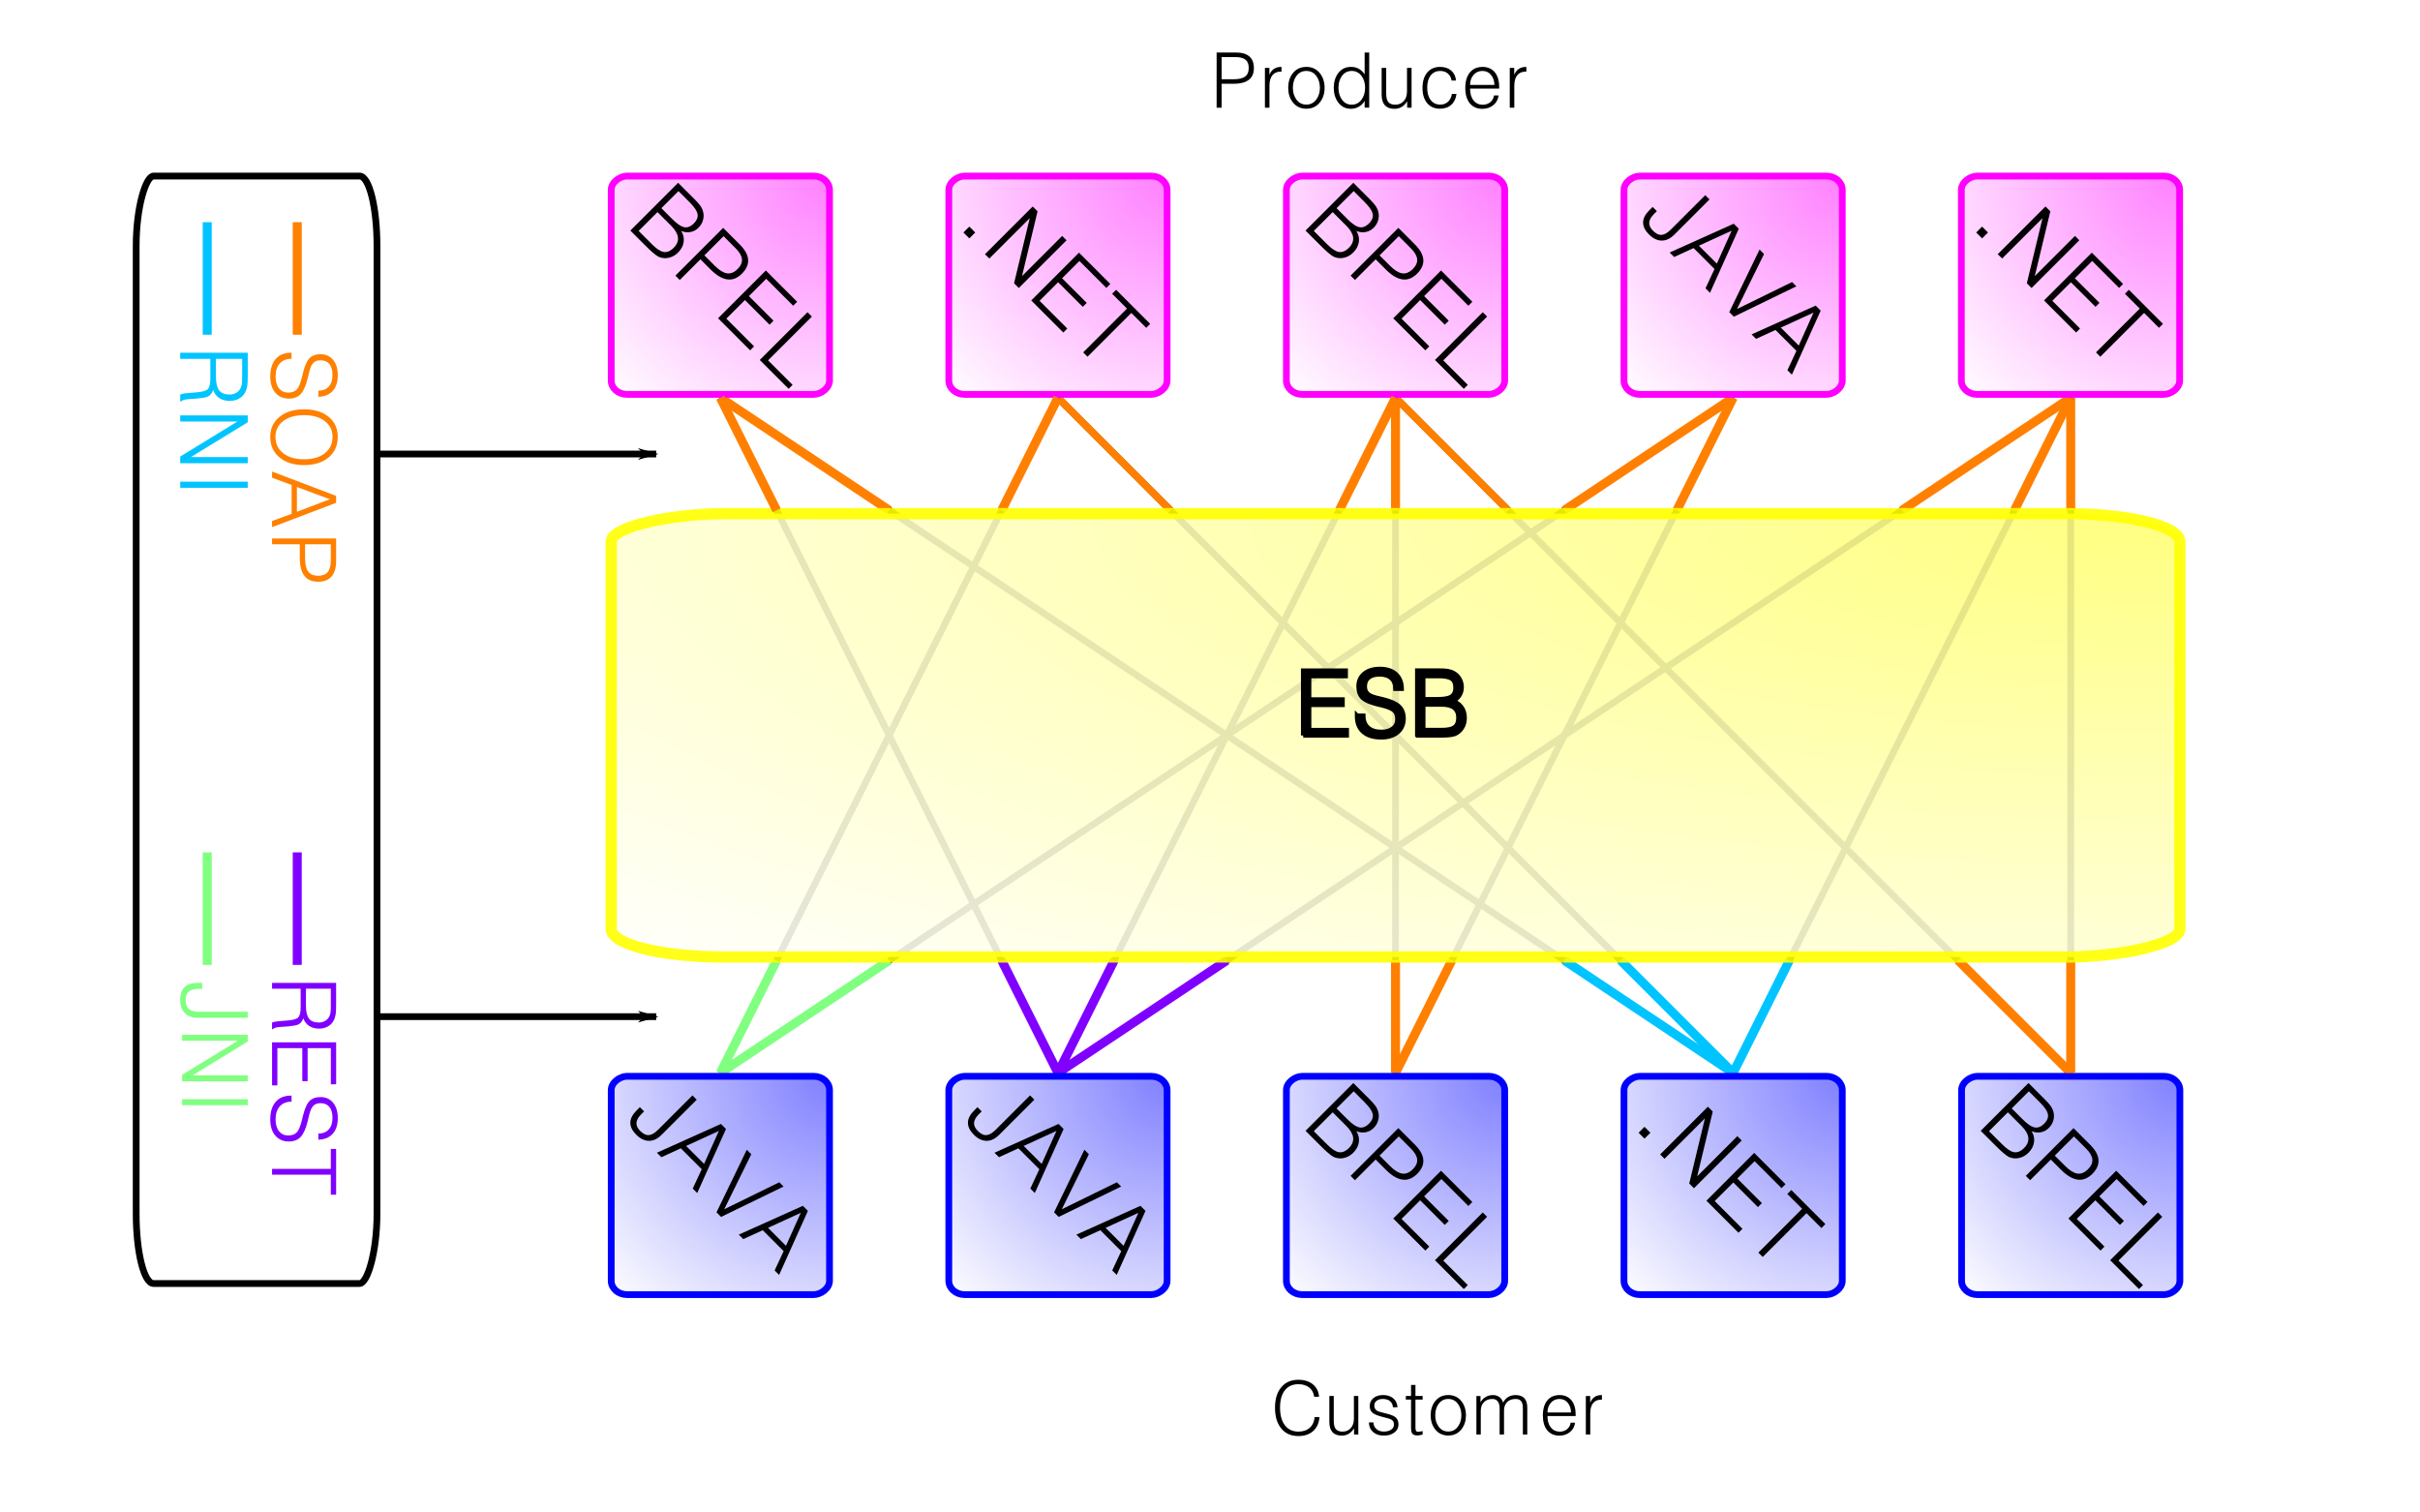 <?xml version="1.0" encoding="UTF-8" standalone="no"?>
<!-- Created with Inkscape (http://www.inkscape.org/) -->

<svg
   xmlns:dc="http://purl.org/dc/elements/1.1/"
   xmlns:cc="http://creativecommons.org/ns#"
   xmlns:rdf="http://www.w3.org/1999/02/22-rdf-syntax-ns#"
   xmlns:svg="http://www.w3.org/2000/svg"
   xmlns="http://www.w3.org/2000/svg"
   xmlns:xlink="http://www.w3.org/1999/xlink"
   xmlns:sodipodi="http://sodipodi.sourceforge.net/DTD/sodipodi-0.dtd"
   xmlns:inkscape="http://www.inkscape.org/namespaces/inkscape"
   id="svg2"
   sodipodi:version="0.32"
   inkscape:version="0.48.1 r9760"
   width="400"
   height="250"
   version="1.0"
   sodipodi:docname="esb.svg"
   inkscape:output_extension="org.inkscape.output.svg.inkscape">
  <defs
     id="defs5">
    <marker
       inkscape:stockid="Arrow1Lend"
       orient="auto"
       refY="0"
       refX="0"
       id="Arrow1Lend"
       style="overflow:visible">
      <path
         id="path3269"
         d="M 0,0 5,-5 -12.5,0 5,5 0,0 z"
         style="fill-rule:evenodd;stroke:#000000;stroke-width:1pt;marker-start:none"
         transform="matrix(-0.8,0,0,-0.8,-10,0)"
         inkscape:connector-curvature="0" />
    </marker>
    <marker
       inkscape:stockid="Arrow1Lstart"
       orient="auto"
       refY="0"
       refX="0"
       id="Arrow1Lstart"
       style="overflow:visible">
      <path
         id="path3266"
         d="M 0,0 5,-5 -12.5,0 5,5 0,0 z"
         style="fill-rule:evenodd;stroke:#000000;stroke-width:1pt;marker-start:none"
         transform="matrix(0.8,0,0,0.8,10,0)"
         inkscape:connector-curvature="0" />
    </marker>
    <linearGradient
       id="linearGradient3255">
      <stop
         id="stop3257"
         offset="0"
         style="stop-color:#808080;stop-opacity:1;" />
      <stop
         style="stop-color:#d4d4d4;stop-opacity:0.976;"
         offset="0.601"
         id="stop4570" />
      <stop
         id="stop3259"
         offset="1"
         style="stop-color:#ffffff;stop-opacity:1;" />
    </linearGradient>
    <linearGradient
       id="linearGradient3232">
      <stop
         style="stop-color:#ffff80;stop-opacity:1;"
         offset="0"
         id="stop3234" />
      <stop
         style="stop-color:#ffffff;stop-opacity:1;"
         offset="1"
         id="stop3236" />
    </linearGradient>
    <linearGradient
       id="linearGradient3182">
      <stop
         id="stop3184"
         offset="0"
         style="stop-color:#8080ff;stop-opacity:1;" />
      <stop
         id="stop3186"
         offset="1"
         style="stop-color:#ffffff;stop-opacity:1;" />
    </linearGradient>
    <linearGradient
       id="linearGradient3154">
      <stop
         style="stop-color:#ff80ff;stop-opacity:1;"
         offset="0"
         id="stop3156" />
      <stop
         style="stop-color:#ffffff;stop-opacity:1;"
         offset="1"
         id="stop3158" />
    </linearGradient>
    <inkscape:perspective
       sodipodi:type="inkscape:persp3d"
       inkscape:vp_x="0 : 526.18109 : 1"
       inkscape:vp_y="0 : 1000 : 0"
       inkscape:vp_z="744.09448 : 526.18109 : 1"
       inkscape:persp3d-origin="372.04724 : 350.78739 : 1"
       id="perspective9" />
    <radialGradient
       inkscape:collect="always"
       xlink:href="#linearGradient3154"
       id="radialGradient3160"
       cx="14.002"
       cy="23.938"
       fx="14.002"
       fy="23.938"
       r="5"
       gradientUnits="userSpaceOnUse"
       gradientTransform="matrix(-1.97,1.97,-1.97,-1.97,74.893,64.724)" />
    <radialGradient
       inkscape:collect="always"
       xlink:href="#linearGradient3154"
       id="radialGradient3164"
       gradientUnits="userSpaceOnUse"
       gradientTransform="matrix(-1.97,1.97,-1.97,-1.97,74.893,79.724)"
       cx="14.002"
       cy="23.938"
       fx="14.002"
       fy="23.938"
       r="5" />
    <radialGradient
       inkscape:collect="always"
       xlink:href="#linearGradient3154"
       id="radialGradient3168"
       gradientUnits="userSpaceOnUse"
       gradientTransform="matrix(-1.97,1.97,-1.97,-1.97,74.893,49.724)"
       cx="14.002"
       cy="23.938"
       fx="14.002"
       fy="23.938"
       r="5" />
    <radialGradient
       inkscape:collect="always"
       xlink:href="#linearGradient3154"
       id="radialGradient3172"
       gradientUnits="userSpaceOnUse"
       gradientTransform="matrix(-1.97,1.97,-1.97,-1.97,74.893,19.733)"
       cx="14.002"
       cy="23.938"
       fx="14.002"
       fy="23.938"
       r="5" />
    <radialGradient
       inkscape:collect="always"
       xlink:href="#linearGradient3154"
       id="radialGradient3176"
       gradientUnits="userSpaceOnUse"
       gradientTransform="matrix(-1.97,1.97,-1.97,-1.97,74.893,34.724)"
       cx="14.002"
       cy="23.938"
       fx="14.002"
       fy="23.938"
       r="5" />
    <radialGradient
       inkscape:collect="always"
       xlink:href="#linearGradient3182"
       id="radialGradient3180"
       gradientUnits="userSpaceOnUse"
       gradientTransform="matrix(-1.97,1.97,-1.97,-1.97,114.893,79.724)"
       cx="14.002"
       cy="23.938"
       fx="14.002"
       fy="23.938"
       r="5" />
    <radialGradient
       inkscape:collect="always"
       xlink:href="#linearGradient3182"
       id="radialGradient3190"
       gradientUnits="userSpaceOnUse"
       gradientTransform="matrix(-1.97,1.97,-1.97,-1.97,114.893,34.724)"
       cx="14.002"
       cy="23.938"
       fx="14.002"
       fy="23.938"
       r="5" />
    <radialGradient
       inkscape:collect="always"
       xlink:href="#linearGradient3182"
       id="radialGradient3194"
       gradientUnits="userSpaceOnUse"
       gradientTransform="matrix(-1.97,1.97,-1.97,-1.97,114.893,49.724)"
       cx="14.002"
       cy="23.938"
       fx="14.002"
       fy="23.938"
       r="5" />
    <radialGradient
       inkscape:collect="always"
       xlink:href="#linearGradient3182"
       id="radialGradient3198"
       gradientUnits="userSpaceOnUse"
       gradientTransform="matrix(-1.97,1.97,-1.97,-1.97,114.893,64.724)"
       cx="14.002"
       cy="23.938"
       fx="14.002"
       fy="23.938"
       r="5" />
    <radialGradient
       inkscape:collect="always"
       xlink:href="#linearGradient3182"
       id="radialGradient3202"
       gradientUnits="userSpaceOnUse"
       gradientTransform="matrix(-1.97,1.97,-1.97,-1.97,114.893,19.724)"
       cx="14.002"
       cy="23.938"
       fx="14.002"
       fy="23.938"
       r="5" />
    <radialGradient
       inkscape:collect="always"
       xlink:href="#linearGradient3232"
       id="radialGradient3304"
       gradientUnits="userSpaceOnUse"
       gradientTransform="matrix(-4.001,14.156,-4.001,-14.156,166.948,140.799)"
       cx="14.002"
       cy="23.938"
       fx="14.002"
       fy="23.938"
       r="5" />
    <radialGradient
       inkscape:collect="always"
       xlink:href="#linearGradient3232"
       id="radialGradient3340"
       gradientUnits="userSpaceOnUse"
       gradientTransform="matrix(-4.001,14.156,-4.001,-14.156,166.948,140.799)"
       cx="14.002"
       cy="23.938"
       fx="14.002"
       fy="23.938"
       r="5" />
    <filter
       inkscape:collect="always"
       id="filter4628"
       x="-0.086"
       width="1.173"
       y="-0.197"
       height="1.393"
       color-interpolation-filters="sRGB">
      <feGaussianBlur
         inkscape:collect="always"
         stdDeviation="0.265"
         id="feGaussianBlur4630" />
    </filter>
    <radialGradient
       inkscape:collect="always"
       xlink:href="#linearGradient3232"
       id="radialGradient3430"
       gradientUnits="userSpaceOnUse"
       gradientTransform="matrix(-4.001,14.156,-4.001,-14.156,166.948,140.799)"
       cx="14.002"
       cy="23.938"
       fx="14.002"
       fy="23.938"
       r="5" />
    <radialGradient
       inkscape:collect="always"
       xlink:href="#linearGradient3154"
       id="radialGradient3432"
       gradientUnits="userSpaceOnUse"
       gradientTransform="matrix(-1.97,1.97,-1.97,-1.97,74.893,64.724)"
       cx="14.002"
       cy="23.938"
       fx="14.002"
       fy="23.938"
       r="5" />
    <radialGradient
       inkscape:collect="always"
       xlink:href="#linearGradient3154"
       id="radialGradient3434"
       gradientUnits="userSpaceOnUse"
       gradientTransform="matrix(-1.97,1.97,-1.97,-1.97,74.893,79.724)"
       cx="14.002"
       cy="23.938"
       fx="14.002"
       fy="23.938"
       r="5" />
    <radialGradient
       inkscape:collect="always"
       xlink:href="#linearGradient3154"
       id="radialGradient3436"
       gradientUnits="userSpaceOnUse"
       gradientTransform="matrix(-1.97,1.97,-1.97,-1.97,74.893,49.724)"
       cx="14.002"
       cy="23.938"
       fx="14.002"
       fy="23.938"
       r="5" />
    <radialGradient
       inkscape:collect="always"
       xlink:href="#linearGradient3154"
       id="radialGradient3438"
       gradientUnits="userSpaceOnUse"
       gradientTransform="matrix(-1.97,1.97,-1.97,-1.97,74.893,19.733)"
       cx="14.002"
       cy="23.938"
       fx="14.002"
       fy="23.938"
       r="5" />
    <radialGradient
       inkscape:collect="always"
       xlink:href="#linearGradient3182"
       id="radialGradient3440"
       gradientUnits="userSpaceOnUse"
       gradientTransform="matrix(-1.97,1.97,-1.97,-1.97,114.893,79.724)"
       cx="14.002"
       cy="23.938"
       fx="14.002"
       fy="23.938"
       r="5" />
    <radialGradient
       inkscape:collect="always"
       xlink:href="#linearGradient3154"
       id="radialGradient3442"
       gradientUnits="userSpaceOnUse"
       gradientTransform="matrix(-1.97,1.97,-1.97,-1.97,74.893,34.724)"
       cx="14.002"
       cy="23.938"
       fx="14.002"
       fy="23.938"
       r="5" />
    <radialGradient
       inkscape:collect="always"
       xlink:href="#linearGradient3182"
       id="radialGradient3444"
       gradientUnits="userSpaceOnUse"
       gradientTransform="matrix(-1.97,1.97,-1.97,-1.97,114.893,34.724)"
       cx="14.002"
       cy="23.938"
       fx="14.002"
       fy="23.938"
       r="5" />
    <radialGradient
       inkscape:collect="always"
       xlink:href="#linearGradient3182"
       id="radialGradient3446"
       gradientUnits="userSpaceOnUse"
       gradientTransform="matrix(-1.97,1.97,-1.97,-1.97,114.893,49.724)"
       cx="14.002"
       cy="23.938"
       fx="14.002"
       fy="23.938"
       r="5" />
    <radialGradient
       inkscape:collect="always"
       xlink:href="#linearGradient3182"
       id="radialGradient3448"
       gradientUnits="userSpaceOnUse"
       gradientTransform="matrix(-1.97,1.97,-1.97,-1.97,114.893,64.724)"
       cx="14.002"
       cy="23.938"
       fx="14.002"
       fy="23.938"
       r="5" />
    <radialGradient
       inkscape:collect="always"
       xlink:href="#linearGradient3182"
       id="radialGradient3450"
       gradientUnits="userSpaceOnUse"
       gradientTransform="matrix(-1.97,1.97,-1.97,-1.97,114.893,19.724)"
       cx="14.002"
       cy="23.938"
       fx="14.002"
       fy="23.938"
       r="5" />
    <radialGradient
       inkscape:collect="always"
       xlink:href="#linearGradient3232"
       id="radialGradient3452"
       gradientUnits="userSpaceOnUse"
       gradientTransform="matrix(-4.001,14.156,-4.001,-14.156,166.948,140.799)"
       cx="14.002"
       cy="23.938"
       fx="14.002"
       fy="23.938"
       r="5" />
    <radialGradient
       inkscape:collect="always"
       xlink:href="#linearGradient3232"
       id="radialGradient3147"
       gradientUnits="userSpaceOnUse"
       gradientTransform="matrix(-4.001,14.156,-4.001,-14.156,182.441,72.331)"
       cx="14.002"
       cy="23.938"
       fx="14.002"
       fy="23.938"
       r="5" />
    <radialGradient
       inkscape:collect="always"
       xlink:href="#linearGradient3182"
       id="radialGradient3153"
       gradientUnits="userSpaceOnUse"
       gradientTransform="matrix(-1.97,1.97,-1.97,-1.97,130.387,-48.745)"
       cx="14.002"
       cy="23.938"
       fx="14.002"
       fy="23.938"
       r="5" />
    <radialGradient
       inkscape:collect="always"
       xlink:href="#linearGradient3182"
       id="radialGradient3156"
       gradientUnits="userSpaceOnUse"
       gradientTransform="matrix(-1.97,1.97,-1.97,-1.97,130.387,-3.745)"
       cx="14.002"
       cy="23.938"
       fx="14.002"
       fy="23.938"
       r="5" />
    <radialGradient
       inkscape:collect="always"
       xlink:href="#linearGradient3182"
       id="radialGradient3162"
       gradientUnits="userSpaceOnUse"
       gradientTransform="matrix(-1.97,1.97,-1.97,-1.97,130.387,-18.745)"
       cx="14.002"
       cy="23.938"
       fx="14.002"
       fy="23.938"
       r="5" />
    <radialGradient
       inkscape:collect="always"
       xlink:href="#linearGradient3182"
       id="radialGradient3165"
       gradientUnits="userSpaceOnUse"
       gradientTransform="matrix(-1.97,1.97,-1.97,-1.97,130.387,-33.745)"
       cx="14.002"
       cy="23.938"
       fx="14.002"
       fy="23.938"
       r="5" />
    <radialGradient
       inkscape:collect="always"
       xlink:href="#linearGradient3154"
       id="radialGradient3169"
       gradientUnits="userSpaceOnUse"
       gradientTransform="matrix(-1.97,1.97,-1.97,-1.97,90.387,-33.745)"
       cx="14.002"
       cy="23.938"
       fx="14.002"
       fy="23.938"
       r="5" />
    <radialGradient
       inkscape:collect="always"
       xlink:href="#linearGradient3182"
       id="radialGradient3173"
       gradientUnits="userSpaceOnUse"
       gradientTransform="matrix(-1.97,1.97,-1.97,-1.97,130.387,11.255)"
       cx="14.002"
       cy="23.938"
       fx="14.002"
       fy="23.938"
       r="5" />
    <radialGradient
       inkscape:collect="always"
       xlink:href="#linearGradient3154"
       id="radialGradient3178"
       gradientUnits="userSpaceOnUse"
       gradientTransform="matrix(-1.97,1.97,-1.97,-1.97,90.387,-48.735)"
       cx="14.002"
       cy="23.938"
       fx="14.002"
       fy="23.938"
       r="5" />
    <radialGradient
       inkscape:collect="always"
       xlink:href="#linearGradient3154"
       id="radialGradient3181"
       gradientUnits="userSpaceOnUse"
       gradientTransform="matrix(-1.97,1.97,-1.97,-1.97,90.387,-18.745)"
       cx="14.002"
       cy="23.938"
       fx="14.002"
       fy="23.938"
       r="5" />
    <radialGradient
       inkscape:collect="always"
       xlink:href="#linearGradient3154"
       id="radialGradient3184"
       gradientUnits="userSpaceOnUse"
       gradientTransform="matrix(-1.97,1.97,-1.97,-1.97,90.387,11.255)"
       cx="14.002"
       cy="23.938"
       fx="14.002"
       fy="23.938"
       r="5" />
    <radialGradient
       inkscape:collect="always"
       xlink:href="#linearGradient3154"
       id="radialGradient3188"
       gradientUnits="userSpaceOnUse"
       gradientTransform="matrix(-1.97,1.97,-1.97,-1.97,90.387,-3.745)"
       cx="14.002"
       cy="23.938"
       fx="14.002"
       fy="23.938"
       r="5" />
    <radialGradient
       inkscape:collect="always"
       xlink:href="#linearGradient3232"
       id="radialGradient3216"
       gradientUnits="userSpaceOnUse"
       gradientTransform="matrix(-4.001,14.156,-4.001,-14.156,182.441,72.331)"
       cx="14.002"
       cy="23.938"
       fx="14.002"
       fy="23.938"
       r="5" />
  </defs>
  <sodipodi:namedview
     inkscape:window-height="1020"
     inkscape:window-width="1584"
     inkscape:pageshadow="2"
     inkscape:pageopacity="0.0"
     guidetolerance="10.0"
     gridtolerance="10.0"
     objecttolerance="10.0"
     borderopacity="1.0"
     bordercolor="#666666"
     pagecolor="#ffffff"
     id="base"
     showgrid="false"
     showguides="true"
     inkscape:guide-bbox="true"
     inkscape:zoom="1.445012"
     inkscape:cx="223.23551"
     inkscape:cy="81.47733"
     inkscape:window-x="21"
     inkscape:window-y="26"
     inkscape:current-layer="g3347"
     inkscape:window-maximized="0"
     fit-margin-top="0"
     fit-margin-left="0"
     fit-margin-right="0"
     fit-margin-bottom="0" />
  <g
     id="g4596"
     transform="translate(84.164,296.738)" />
  <g
     id="g3347"
     transform="matrix(3.72,0,0,3.72,106.164,-29.093)">
    <rect
       rx="1.244"
       ry="5.031"
       y="-68.319"
       x="30.644"
       height="69.7"
       width="19.7"
       id="rect3282"
       style="fill:url(#radialGradient3216);fill-opacity:1;fill-rule:evenodd;stroke:#00ff80;stroke-width:0;stroke-linecap:round;stroke-linejoin:miter;stroke-miterlimit:4;stroke-opacity:1;stroke-dasharray:none;stroke-dashoffset:0"
       transform="matrix(0,1,-1,0,0,0)"
       inkscape:export-filename="/home/rpelisse/Repositories/isep/middleware.hg/img/svg.png"
       inkscape:export-xdpi="61.445145"
       inkscape:export-ydpi="61.445145" />
    <path
       inkscape:connector-curvature="0"
       sodipodi:nodetypes="cc"
       id="path3212"
       d="m 48.469,25.494 -45,30"
       style="fill:none;stroke:#000000;stroke-width:0.3;stroke-linecap:butt;stroke-linejoin:miter;stroke-miterlimit:4;stroke-opacity:1;stroke-dasharray:none"
       inkscape:export-filename="/home/rpelisse/Repositories/isep/middleware.hg/img/svg.png"
       inkscape:export-xdpi="61.445145"
       inkscape:export-ydpi="61.445145" />
    <path
       inkscape:connector-curvature="0"
       sodipodi:nodetypes="cc"
       id="path2435"
       d="m 48.469,25.494 -7.5,5"
       style="fill:#ff0000;fill-rule:evenodd;stroke:#ff8000;stroke-width:0.4;stroke-linecap:butt;stroke-linejoin:miter;stroke-miterlimit:4;stroke-opacity:1;stroke-dasharray:none"
       inkscape:export-filename="/home/rpelisse/Repositories/isep/middleware.hg/img/svg.png"
       inkscape:export-xdpi="61.445145"
       inkscape:export-ydpi="61.445145" />
    <path
       inkscape:connector-curvature="0"
       sodipodi:nodetypes="cc"
       id="path3208"
       d="m 48.469,25.494 -15,30"
       style="fill:none;stroke:#000000;stroke-width:0.3;stroke-linecap:butt;stroke-linejoin:miter;stroke-miterlimit:4;stroke-opacity:1;stroke-dasharray:none"
       inkscape:export-filename="/home/rpelisse/Repositories/isep/middleware.hg/img/svg.png"
       inkscape:export-xdpi="61.445145"
       inkscape:export-ydpi="61.445145" />
    <path
       inkscape:connector-curvature="0"
       sodipodi:nodetypes="cc"
       id="path2437"
       d="m 48.469,25.494 -2.5,5"
       style="fill:#ff0000;fill-rule:evenodd;stroke:#ff8000;stroke-width:0.4;stroke-linecap:butt;stroke-linejoin:miter;stroke-miterlimit:4;stroke-opacity:1;stroke-dasharray:none"
       inkscape:export-filename="/home/rpelisse/Repositories/isep/middleware.hg/img/svg.png"
       inkscape:export-xdpi="61.445145"
       inkscape:export-ydpi="61.445145" />
    <path
       inkscape:connector-curvature="0"
       sodipodi:nodetypes="cc"
       id="path3204"
       d="m 63.469,25.494 0,30"
       style="fill:none;stroke:#000000;stroke-width:0.3;stroke-linecap:butt;stroke-linejoin:miter;stroke-miterlimit:4;stroke-opacity:1;stroke-dasharray:none"
       inkscape:export-filename="/home/rpelisse/Repositories/isep/middleware.hg/img/svg.png"
       inkscape:export-xdpi="61.445145"
       inkscape:export-ydpi="61.445145" />
    <path
       inkscape:connector-curvature="0"
       sodipodi:nodetypes="cc"
       id="path3206"
       d="m 33.469,25.494 0,30"
       style="fill:none;stroke:#000000;stroke-width:0.3;stroke-linecap:butt;stroke-linejoin:miter;stroke-miterlimit:4;stroke-opacity:1;stroke-dasharray:none"
       inkscape:export-filename="/home/rpelisse/Repositories/isep/middleware.hg/img/svg.png"
       inkscape:export-xdpi="61.445145"
       inkscape:export-ydpi="61.445145" />
    <path
       inkscape:connector-curvature="0"
       sodipodi:nodetypes="cc"
       id="path2447"
       d="m 33.469,50.494 0,5"
       style="fill:#ff0000;fill-rule:evenodd;stroke:#ff8000;stroke-width:0.4;stroke-linecap:butt;stroke-linejoin:miter;stroke-miterlimit:4;stroke-opacity:1;stroke-dasharray:none"
       inkscape:export-filename="/home/rpelisse/Repositories/isep/middleware.hg/img/svg.png"
       inkscape:export-xdpi="61.445145"
       inkscape:export-ydpi="61.445145" />
    <path
       inkscape:connector-curvature="0"
       sodipodi:nodetypes="cc"
       id="path2427"
       d="m 33.469,25.494 0,5"
       style="fill:#ff0000;fill-rule:evenodd;stroke:#ff8000;stroke-width:0.4;stroke-linecap:butt;stroke-linejoin:miter;stroke-miterlimit:4;stroke-opacity:1;stroke-dasharray:none"
       inkscape:export-filename="/home/rpelisse/Repositories/isep/middleware.hg/img/svg.png"
       inkscape:export-xdpi="61.445145"
       inkscape:export-ydpi="61.445145" />
    <path
       inkscape:connector-curvature="0"
       sodipodi:nodetypes="cc"
       id="path3210"
       d="m 33.469,25.494 30,30"
       style="fill:none;stroke:#000000;stroke-width:0.3;stroke-linecap:butt;stroke-linejoin:miter;stroke-miterlimit:4;stroke-opacity:1;stroke-dasharray:none"
       inkscape:export-filename="/home/rpelisse/Repositories/isep/middleware.hg/img/svg.png"
       inkscape:export-xdpi="61.445145"
       inkscape:export-ydpi="61.445145" />
    <path
       inkscape:connector-curvature="0"
       sodipodi:nodetypes="cc"
       id="path2449"
       d="m 35.969,50.494 -2.5,5"
       style="fill:#ff0000;fill-rule:evenodd;stroke:#ff8000;stroke-width:0.4;stroke-linecap:butt;stroke-linejoin:miter;stroke-miterlimit:4;stroke-opacity:1;stroke-dasharray:none"
       inkscape:export-filename="/home/rpelisse/Repositories/isep/middleware.hg/img/svg.png"
       inkscape:export-xdpi="61.445145"
       inkscape:export-ydpi="61.445145" />
    <path
       inkscape:connector-curvature="0"
       sodipodi:nodetypes="cc"
       id="path2445"
       d="m 58.469,50.494 5,5"
       style="fill:#ff0000;fill-rule:evenodd;stroke:#ff8000;stroke-width:0.4;stroke-linecap:butt;stroke-linejoin:miter;stroke-miterlimit:4;stroke-opacity:1;stroke-dasharray:none"
       inkscape:export-filename="/home/rpelisse/Repositories/isep/middleware.hg/img/svg.png"
       inkscape:export-xdpi="61.445145"
       inkscape:export-ydpi="61.445145" />
    <path
       inkscape:connector-curvature="0"
       sodipodi:nodetypes="cc"
       id="path2439"
       d="m 33.469,25.494 5,5"
       style="fill:#ff0000;fill-rule:evenodd;stroke:#ff8000;stroke-width:0.329;stroke-linecap:butt;stroke-linejoin:miter;stroke-miterlimit:4;stroke-opacity:1;stroke-dasharray:none"
       inkscape:export-filename="/home/rpelisse/Repositories/isep/middleware.hg/img/svg.png"
       inkscape:export-xdpi="61.445145"
       inkscape:export-ydpi="61.445145" />
    <path
       inkscape:connector-curvature="0"
       sodipodi:nodetypes="cc"
       id="path3346"
       d="m 63.469,25.494 0,5"
       style="fill:#ff0000;fill-rule:evenodd;stroke:#ff8000;stroke-width:0.4;stroke-linecap:butt;stroke-linejoin:miter;stroke-miterlimit:4;stroke-opacity:1;stroke-dasharray:none"
       inkscape:export-filename="/home/rpelisse/Repositories/isep/middleware.hg/img/svg.png"
       inkscape:export-xdpi="61.445145"
       inkscape:export-ydpi="61.445145" />
    <path
       inkscape:connector-curvature="0"
       sodipodi:nodetypes="cc"
       id="path3214"
       d="m 63.469,25.494 -45,30"
       style="fill:none;stroke:#000000;stroke-width:0.3;stroke-linecap:butt;stroke-linejoin:miter;stroke-miterlimit:4;stroke-opacity:1;stroke-dasharray:none"
       inkscape:export-filename="/home/rpelisse/Repositories/isep/middleware.hg/img/svg.png"
       inkscape:export-xdpi="61.445145"
       inkscape:export-ydpi="61.445145" />
    <path
       inkscape:connector-curvature="0"
       sodipodi:nodetypes="cc"
       id="path3350"
       d="m 63.469,25.494 -7.5,5"
       style="fill:#ff0000;fill-rule:evenodd;stroke:#ff8000;stroke-width:0.4;stroke-linecap:butt;stroke-linejoin:miter;stroke-miterlimit:4;stroke-opacity:1;stroke-dasharray:none"
       inkscape:export-filename="/home/rpelisse/Repositories/isep/middleware.hg/img/svg.png"
       inkscape:export-xdpi="61.445145"
       inkscape:export-ydpi="61.445145" />
    <path
       inkscape:connector-curvature="0"
       sodipodi:nodetypes="cc"
       id="path3216"
       d="m 33.469,25.494 -15,30"
       style="fill:none;stroke:#000000;stroke-width:0.3;stroke-linecap:butt;stroke-linejoin:miter;stroke-miterlimit:4;stroke-opacity:1;stroke-dasharray:none"
       inkscape:export-filename="/home/rpelisse/Repositories/isep/middleware.hg/img/svg.png"
       inkscape:export-xdpi="61.445145"
       inkscape:export-ydpi="61.445145" />
    <path
       inkscape:connector-curvature="0"
       sodipodi:nodetypes="cc"
       id="path3218"
       d="m 18.469,25.494 30,30"
       style="fill:none;stroke:#000000;stroke-width:0.3;stroke-linecap:butt;stroke-linejoin:miter;stroke-miterlimit:4;stroke-opacity:1;stroke-dasharray:none"
       inkscape:export-filename="/home/rpelisse/Repositories/isep/middleware.hg/img/svg.png"
       inkscape:export-xdpi="61.445145"
       inkscape:export-ydpi="61.445145" />
    <path
       inkscape:connector-curvature="0"
       sodipodi:nodetypes="cc"
       id="path2441"
       d="m 18.469,25.494 5,5"
       style="fill:#ff0000;fill-rule:evenodd;stroke:#ff8000;stroke-width:0.329;stroke-linecap:butt;stroke-linejoin:miter;stroke-miterlimit:4;stroke-opacity:1;stroke-dasharray:none"
       inkscape:export-filename="/home/rpelisse/Repositories/isep/middleware.hg/img/svg.png"
       inkscape:export-xdpi="61.445145"
       inkscape:export-ydpi="61.445145" />
    <path
       inkscape:connector-curvature="0"
       sodipodi:nodetypes="cc"
       id="path3226"
       d="m 63.469,25.494 -15,30"
       style="fill:none;stroke:#000000;stroke-width:0.3;stroke-linecap:butt;stroke-linejoin:miter;stroke-miterlimit:4;stroke-opacity:1;stroke-dasharray:none"
       inkscape:export-filename="/home/rpelisse/Repositories/isep/middleware.hg/img/svg.png"
       inkscape:export-xdpi="61.445145"
       inkscape:export-ydpi="61.445145" />
    <path
       inkscape:connector-curvature="0"
       sodipodi:nodetypes="cc"
       id="path2451"
       d="m 50.969,50.494 -2.5,5"
       style="fill:#ff0000;fill-rule:evenodd;stroke:#00c4ff;stroke-width:0.4;stroke-linecap:butt;stroke-linejoin:miter;stroke-miterlimit:4;stroke-opacity:1;stroke-dasharray:none"
       inkscape:export-filename="/home/rpelisse/Repositories/isep/middleware.hg/img/svg.png"
       inkscape:export-xdpi="61.445145"
       inkscape:export-ydpi="61.445145" />
    <path
       inkscape:connector-curvature="0"
       sodipodi:nodetypes="cc"
       id="path3220"
       d="m 3.469,25.494 45,30"
       style="fill:none;stroke:#000000;stroke-width:0.3;stroke-linecap:butt;stroke-linejoin:miter;stroke-miterlimit:4;stroke-opacity:1;stroke-dasharray:none"
       inkscape:export-filename="/home/rpelisse/Repositories/isep/middleware.hg/img/svg.png"
       inkscape:export-xdpi="61.445145"
       inkscape:export-ydpi="61.445145" />
    <path
       inkscape:connector-curvature="0"
       sodipodi:nodetypes="cc"
       id="path3222"
       d="m 18.469,25.494 -15,30"
       style="fill:none;stroke:#000000;stroke-width:0.3;stroke-linecap:butt;stroke-linejoin:miter;stroke-miterlimit:4;stroke-opacity:1;stroke-dasharray:none"
       inkscape:export-filename="/home/rpelisse/Repositories/isep/middleware.hg/img/svg.png"
       inkscape:export-xdpi="61.445145"
       inkscape:export-ydpi="61.445145" />
    <path
       inkscape:connector-curvature="0"
       sodipodi:nodetypes="cc"
       id="path3224"
       d="m 3.469,25.494 15,30"
       style="fill:none;stroke:#000000;stroke-width:0.3;stroke-linecap:butt;stroke-linejoin:miter;stroke-miterlimit:4;stroke-opacity:1;stroke-dasharray:none"
       inkscape:export-filename="/home/rpelisse/Repositories/isep/middleware.hg/img/svg.png"
       inkscape:export-xdpi="61.445145"
       inkscape:export-ydpi="61.445145" />
    <path
       inkscape:connector-curvature="0"
       sodipodi:nodetypes="cc"
       id="path3231"
       d="m 43.469,50.494 5,5"
       style="fill:#ff0000;fill-rule:evenodd;stroke:#00c4ff;stroke-width:0.4;stroke-linecap:butt;stroke-linejoin:miter;stroke-miterlimit:4;stroke-opacity:1;stroke-dasharray:none"
       inkscape:export-filename="/home/rpelisse/Repositories/isep/middleware.hg/img/svg.png"
       inkscape:export-xdpi="61.445145"
       inkscape:export-ydpi="61.445145" />
    <path
       inkscape:connector-curvature="0"
       sodipodi:nodetypes="cc"
       id="path3348"
       d="m 63.469,25.494 -2.5,5"
       style="fill:#ff0000;fill-rule:evenodd;stroke:#ff8000;stroke-width:0.4;stroke-linecap:butt;stroke-linejoin:miter;stroke-miterlimit:4;stroke-opacity:1;stroke-dasharray:none"
       inkscape:export-filename="/home/rpelisse/Repositories/isep/middleware.hg/img/svg.png"
       inkscape:export-xdpi="61.445145"
       inkscape:export-ydpi="61.445145" />
    <rect
       rx="0.613"
       ry="0.7"
       y="-23.319"
       x="15.644"
       height="9.7"
       width="9.7"
       id="rect2382"
       style="fill:url(#radialGradient3188);fill-opacity:1;fill-rule:evenodd;stroke:#ff00ff;stroke-width:0.3;stroke-linecap:round;stroke-linejoin:miter;stroke-miterlimit:4;stroke-opacity:1;stroke-dasharray:none;stroke-dashoffset:0"
       transform="matrix(0,1,-1,0,0,0)"
       inkscape:export-filename="/home/rpelisse/Repositories/isep/middleware.hg/img/svg.png"
       inkscape:export-xdpi="61.445145"
       inkscape:export-ydpi="61.445145" />
    <path
       inkscape:connector-curvature="0"
       sodipodi:nodetypes="cc"
       id="path2433"
       d="m 3.469,25.494 7.5,5"
       style="fill:#ff0000;fill-rule:evenodd;stroke:#ff8000;stroke-width:0.4;stroke-linecap:butt;stroke-linejoin:miter;stroke-miterlimit:4;stroke-opacity:1;stroke-dasharray:none"
       inkscape:export-filename="/home/rpelisse/Repositories/isep/middleware.hg/img/svg.png"
       inkscape:export-xdpi="61.445145"
       inkscape:export-ydpi="61.445145" />
    <rect
       rx="0.613"
       ry="0.7"
       y="-8.319"
       x="15.644"
       height="9.7"
       width="9.7"
       id="rect3162"
       style="fill:url(#radialGradient3184);fill-opacity:1;fill-rule:evenodd;stroke:#ff00ff;stroke-width:0.3;stroke-linecap:round;stroke-linejoin:miter;stroke-miterlimit:4;stroke-opacity:1;stroke-dasharray:none;stroke-dashoffset:0"
       transform="matrix(0,1,-1,0,0,0)"
       inkscape:export-filename="/home/rpelisse/Repositories/isep/middleware.hg/img/svg.png"
       inkscape:export-xdpi="61.445145"
       inkscape:export-ydpi="61.445145" />
    <rect
       rx="0.613"
       ry="0.7"
       y="-38.319"
       x="15.644"
       height="9.7"
       width="9.7"
       id="rect3166"
       style="fill:url(#radialGradient3181);fill-opacity:1;fill-rule:evenodd;stroke:#ff00ff;stroke-width:0.3;stroke-linecap:round;stroke-linejoin:miter;stroke-miterlimit:4;stroke-opacity:1;stroke-dasharray:none;stroke-dashoffset:0"
       transform="matrix(0,1,-1,0,0,0)"
       inkscape:export-filename="/home/rpelisse/Repositories/isep/middleware.hg/img/svg.png"
       inkscape:export-xdpi="61.445145"
       inkscape:export-ydpi="61.445145" />
    <rect
       rx="0.613"
       ry="0.7"
       y="-68.309"
       x="15.644"
       height="9.7"
       width="9.7"
       id="rect3170"
       style="fill:url(#radialGradient3178);fill-opacity:1;fill-rule:evenodd;stroke:#ff00ff;stroke-width:0.3;stroke-linecap:round;stroke-linejoin:miter;stroke-miterlimit:4;stroke-opacity:1;stroke-dasharray:none;stroke-dashoffset:0"
       transform="matrix(0,1,-1,0,0,0)"
       inkscape:export-filename="/home/rpelisse/Repositories/isep/middleware.hg/img/svg.png"
       inkscape:export-xdpi="61.445145"
       inkscape:export-ydpi="61.445145" />
    <path
       inkscape:connector-curvature="0"
       sodipodi:nodetypes="cc"
       id="path3247"
       d="m 10.969,50.494 -7.5,5"
       style="fill:#ff0000;fill-rule:evenodd;stroke:#80ff80;stroke-width:0.4;stroke-linecap:butt;stroke-linejoin:miter;stroke-miterlimit:4;stroke-opacity:1;stroke-dasharray:none"
       inkscape:export-filename="/home/rpelisse/Repositories/isep/middleware.hg/img/svg.png"
       inkscape:export-xdpi="61.445145"
       inkscape:export-ydpi="61.445145" />
    <path
       inkscape:connector-curvature="0"
       sodipodi:nodetypes="cc"
       id="path3249"
       d="m 5.969,50.494 -2.5,5"
       style="fill:#ff0000;fill-rule:evenodd;stroke:#80ff80;stroke-width:0.4;stroke-linecap:butt;stroke-linejoin:miter;stroke-miterlimit:4;stroke-opacity:1;stroke-dasharray:none"
       inkscape:export-filename="/home/rpelisse/Repositories/isep/middleware.hg/img/svg.png"
       inkscape:export-xdpi="61.445145"
       inkscape:export-ydpi="61.445145" />
    <rect
       rx="0.613"
       ry="0.7"
       y="-8.319"
       x="55.644"
       height="9.7"
       width="9.7"
       id="rect3178"
       style="fill:url(#radialGradient3173);fill-opacity:1;fill-rule:evenodd;stroke:#0000ff;stroke-width:0.3;stroke-linecap:round;stroke-linejoin:miter;stroke-miterlimit:4;stroke-opacity:1;stroke-dasharray:none;stroke-dashoffset:0"
       transform="matrix(0,1,-1,0,0,0)"
       inkscape:export-filename="/home/rpelisse/Repositories/isep/middleware.hg/img/svg.png"
       inkscape:export-xdpi="61.445145"
       inkscape:export-ydpi="61.445145" />
    <rect
       rx="0.613"
       ry="0.7"
       y="-53.319"
       x="15.644"
       height="9.7"
       width="9.7"
       id="rect3174"
       style="fill:url(#radialGradient3169);fill-opacity:1;fill-rule:evenodd;stroke:#ff00ff;stroke-width:0.3;stroke-linecap:round;stroke-linejoin:miter;stroke-miterlimit:4;stroke-opacity:1;stroke-dasharray:none;stroke-dashoffset:0"
       transform="matrix(0,1,-1,0,0,0)"
       inkscape:export-filename="/home/rpelisse/Repositories/isep/middleware.hg/img/svg.png"
       inkscape:export-xdpi="61.445145"
       inkscape:export-ydpi="61.445145" />
    <path
       inkscape:connector-curvature="0"
       sodipodi:nodetypes="cc"
       id="path3233"
       d="m 40.969,50.494 7.5,5"
       style="fill:#ff0000;fill-rule:evenodd;stroke:#00c4ff;stroke-width:0.4;stroke-linecap:butt;stroke-linejoin:miter;stroke-miterlimit:4;stroke-opacity:1;stroke-dasharray:none"
       inkscape:export-filename="/home/rpelisse/Repositories/isep/middleware.hg/img/svg.png"
       inkscape:export-xdpi="61.445145"
       inkscape:export-ydpi="61.445145" />
    <rect
       rx="0.613"
       ry="0.7"
       y="-53.319"
       x="55.644"
       height="9.7"
       width="9.7"
       id="rect3188"
       style="fill:url(#radialGradient3165);fill-opacity:1;fill-rule:evenodd;stroke:#0000ff;stroke-width:0.3;stroke-linecap:round;stroke-linejoin:miter;stroke-miterlimit:4;stroke-opacity:1;stroke-dasharray:none;stroke-dashoffset:0"
       transform="matrix(0,1,-1,0,0,0)"
       inkscape:export-filename="/home/rpelisse/Repositories/isep/middleware.hg/img/svg.png"
       inkscape:export-xdpi="61.445145"
       inkscape:export-ydpi="61.445145" />
    <rect
       rx="0.613"
       ry="0.7"
       y="-38.319"
       x="55.644"
       height="9.7"
       width="9.7"
       id="rect3192"
       style="fill:url(#radialGradient3162);fill-opacity:1;fill-rule:evenodd;stroke:#0000ff;stroke-width:0.3;stroke-linecap:round;stroke-linejoin:miter;stroke-miterlimit:4;stroke-opacity:1;stroke-dasharray:none;stroke-dashoffset:0"
       transform="matrix(0,1,-1,0,0,0)"
       inkscape:export-filename="/home/rpelisse/Repositories/isep/middleware.hg/img/svg.png"
       inkscape:export-xdpi="61.445145"
       inkscape:export-ydpi="61.445145" />
    <path
       inkscape:connector-curvature="0"
       sodipodi:nodetypes="cc"
       id="path3241"
       d="m 25.969,50.494 -7.5,5"
       style="fill:#ff6600;fill-rule:evenodd;stroke:#8000ff;stroke-width:0.4;stroke-linecap:butt;stroke-linejoin:miter;stroke-miterlimit:4;stroke-opacity:1;stroke-dasharray:none"
       inkscape:export-filename="/home/rpelisse/Repositories/isep/middleware.hg/img/svg.png"
       inkscape:export-xdpi="61.445145"
       inkscape:export-ydpi="61.445145" />
    <path
       inkscape:connector-curvature="0"
       sodipodi:nodetypes="cc"
       id="path3239"
       d="m 20.969,50.494 -2.5,5"
       style="fill:#ff0000;fill-rule:evenodd;stroke:#8000ff;stroke-width:0.4;stroke-linecap:butt;stroke-linejoin:miter;stroke-miterlimit:4;stroke-opacity:1;stroke-dasharray:none"
       inkscape:export-filename="/home/rpelisse/Repositories/isep/middleware.hg/img/svg.png"
       inkscape:export-xdpi="61.445145"
       inkscape:export-ydpi="61.445145" />
    <path
       inkscape:connector-curvature="0"
       sodipodi:nodetypes="cc"
       id="path3245"
       d="m 15.969,50.494 2.5,5"
       style="fill:#ff0000;fill-rule:evenodd;stroke:#8000ff;stroke-width:0.4;stroke-linecap:butt;stroke-linejoin:miter;stroke-miterlimit:4;stroke-opacity:1;stroke-dasharray:none"
       inkscape:export-filename="/home/rpelisse/Repositories/isep/middleware.hg/img/svg.png"
       inkscape:export-xdpi="61.445145"
       inkscape:export-ydpi="61.445145" />
    <rect
       rx="0.613"
       ry="0.7"
       y="-23.319"
       x="55.644"
       height="9.7"
       width="9.7"
       id="rect3196"
       style="fill:url(#radialGradient3156);fill-opacity:1;fill-rule:evenodd;stroke:#0000ff;stroke-width:0.3;stroke-linecap:round;stroke-linejoin:miter;stroke-miterlimit:4;stroke-opacity:1;stroke-dasharray:none;stroke-dashoffset:0"
       transform="matrix(0,1,-1,0,0,0)"
       inkscape:export-filename="/home/rpelisse/Repositories/isep/middleware.hg/img/svg.png"
       inkscape:export-xdpi="61.445145"
       inkscape:export-ydpi="61.445145" />
    <rect
       rx="0.613"
       ry="0.7"
       y="-68.319"
       x="55.644"
       height="9.7"
       width="9.7"
       id="rect3200"
       style="fill:url(#radialGradient3153);fill-opacity:1;fill-rule:evenodd;stroke:#0000ff;stroke-width:0.3;stroke-linecap:round;stroke-linejoin:miter;stroke-miterlimit:4;stroke-opacity:1;stroke-dasharray:none;stroke-dashoffset:0"
       transform="matrix(0,1,-1,0,0,0)"
       inkscape:export-filename="/home/rpelisse/Repositories/isep/middleware.hg/img/svg.png"
       inkscape:export-xdpi="61.445145"
       inkscape:export-ydpi="61.445145" />
    <path
       inkscape:connector-curvature="0"
       sodipodi:nodetypes="cc"
       id="path3344"
       d="m 63.469,50.494 0,5"
       style="fill:#ff0000;fill-rule:evenodd;stroke:#ff8000;stroke-width:0.4;stroke-linecap:butt;stroke-linejoin:miter;stroke-miterlimit:4;stroke-opacity:1;stroke-dasharray:none"
       inkscape:export-filename="/home/rpelisse/Repositories/isep/middleware.hg/img/svg.png"
       inkscape:export-xdpi="61.445145"
       inkscape:export-ydpi="61.445145" />
    <path
       inkscape:connector-curvature="0"
       sodipodi:nodetypes="cc"
       id="path2429"
       d="m 33.469,25.494 -2.5,5"
       style="fill:#ff0000;fill-rule:evenodd;stroke:#ff8000;stroke-width:0.4;stroke-linecap:butt;stroke-linejoin:miter;stroke-miterlimit:4;stroke-opacity:1;stroke-dasharray:none"
       inkscape:export-filename="/home/rpelisse/Repositories/isep/middleware.hg/img/svg.png"
       inkscape:export-xdpi="61.445145"
       inkscape:export-ydpi="61.445145" />
    <path
       inkscape:connector-curvature="0"
       sodipodi:nodetypes="cc"
       id="path2431"
       d="m 18.469,25.494 -2.5,5"
       style="fill:#ff0000;fill-rule:evenodd;stroke:#ff8000;stroke-width:0.4;stroke-linecap:butt;stroke-linejoin:miter;stroke-miterlimit:4;stroke-opacity:1;stroke-dasharray:none"
       inkscape:export-filename="/home/rpelisse/Repositories/isep/middleware.hg/img/svg.png"
       inkscape:export-xdpi="61.445145"
       inkscape:export-ydpi="61.445145" />
    <rect
       rx="1.244"
       ry="5.031"
       y="-68.319"
       x="30.644"
       height="69.7"
       width="19.7"
       id="rect3338"
       style="opacity:0.9;fill:url(#radialGradient3147);fill-opacity:1;fill-rule:evenodd;stroke:#ffff00;stroke-width:0.5;stroke-linecap:round;stroke-linejoin:miter;stroke-miterlimit:4;stroke-opacity:1;stroke-dasharray:none;stroke-dashoffset:0"
       transform="matrix(0,1,-1,0,0,0)"
       inkscape:export-filename="/home/rpelisse/Repositories/isep/middleware.hg/img/svg.png"
       inkscape:export-xdpi="61.445145"
       inkscape:export-ydpi="61.445145" />
    <path
       inkscape:connector-curvature="0"
       sodipodi:nodetypes="cc"
       id="path2443"
       d="m 3.469,25.494 2.5,5"
       style="fill:#ff0000;fill-rule:evenodd;stroke:#ff8000;stroke-width:0.4;stroke-linecap:butt;stroke-linejoin:miter;stroke-miterlimit:4;stroke-opacity:1;stroke-dasharray:none"
       inkscape:export-filename="/home/rpelisse/Repositories/isep/middleware.hg/img/svg.png"
       inkscape:export-xdpi="61.445145"
       inkscape:export-ydpi="61.445145" />
    <rect
       style="fill:#ffffff;fill-opacity:1;fill-rule:evenodd;stroke:#000000;stroke-width:0.3;stroke-linecap:round;stroke-linejoin:miter;stroke-miterlimit:4;stroke-opacity:1;stroke-dasharray:none;stroke-dashoffset:0"
       id="rect3251"
       width="49.207"
       height="10.7"
       x="15.644"
       y="11.788"
       ry="0.772"
       rx="3.108"
       transform="matrix(0,1,-1,0,0,0)"
       inkscape:export-filename="/home/rpelisse/Repositories/isep/middleware.hg/img/svg.png"
       inkscape:export-xdpi="61.445145"
       inkscape:export-ydpi="61.445145" />
    <path
       inkscape:connector-curvature="0"
       style="fill:none;stroke:#000000;stroke-width:0.3;stroke-linecap:butt;stroke-linejoin:miter;stroke-miterlimit:4;stroke-opacity:1;stroke-dasharray:none;marker-end:url(#Arrow1Lend)"
       d="m -11.881,27.994 12.5,0"
       id="path3261"
       sodipodi:nodetypes="cc"
       inkscape:export-filename="/home/rpelisse/Repositories/isep/middleware.hg/img/svg.png"
       inkscape:export-xdpi="61.445145"
       inkscape:export-ydpi="61.445145" />
    <path
       inkscape:connector-curvature="0"
       style="fill:none;stroke:#000000;stroke-width:0.3;stroke-linecap:butt;stroke-linejoin:miter;stroke-miterlimit:4;stroke-opacity:1;stroke-dasharray:none;marker-end:url(#Arrow1Lend)"
       d="m -11.881,52.994 12.5,0"
       id="path4564"
       sodipodi:nodetypes="cc"
       inkscape:export-filename="/home/rpelisse/Repositories/isep/middleware.hg/img/svg.png"
       inkscape:export-xdpi="61.445145"
       inkscape:export-ydpi="61.445145" />
    <path
       inkscape:connector-curvature="0"
       style="fill:#ff0000;fill-rule:evenodd;stroke:#ff8000;stroke-width:0.4;stroke-linecap:butt;stroke-linejoin:miter;stroke-miterlimit:4;stroke-opacity:1;stroke-dasharray:none"
       d="m -15.331,17.694 0,5"
       id="path4572"
       sodipodi:nodetypes="cc"
       inkscape:export-filename="/home/rpelisse/Repositories/isep/middleware.hg/img/svg.png"
       inkscape:export-xdpi="61.445145"
       inkscape:export-ydpi="61.445145" />
    <path
       inkscape:connector-curvature="0"
       style="font-size:3.954px;font-style:normal;font-variant:normal;font-weight:normal;font-stretch:normal;text-align:start;line-height:125%;writing-mode:lr-tb;text-anchor:start;fill:#ff8000;fill-opacity:1;stroke:none;font-family:Dotum;-inkscape-font-specification:Dotum"
       d="m -15.585,23.494 -0.019,0 c -0.296,0 -0.524,0.091 -0.683,0.274 -0.162,0.183 -0.243,0.445 -0.243,0.788 0,0.301 0.075,0.539 0.224,0.714 0.149,0.175 0.35,0.263 0.602,0.263 0.229,-2e-6 0.408,-0.072 0.537,-0.216 0.121,-0.136 0.22,-0.362 0.297,-0.676 l 0.081,-0.332 c 0.044,-0.17 0.103,-0.292 0.178,-0.367 0.077,-0.075 0.181,-0.112 0.313,-0.112 0.17,0 0.301,0.055 0.394,0.166 0.093,0.113 0.139,0.275 0.139,0.486 -2e-6,0.219 -0.054,0.389 -0.162,0.51 -0.108,0.124 -0.264,0.187 -0.467,0.189 l 0,0.27 c 0.273,-0.005 0.485,-0.091 0.637,-0.259 0.152,-0.167 0.228,-0.4 0.228,-0.699 -3e-6,-0.288 -0.071,-0.517 -0.212,-0.687 -0.139,-0.165 -0.323,-0.247 -0.552,-0.247 -0.219,0 -0.387,0.063 -0.506,0.189 -0.103,0.113 -0.19,0.309 -0.263,0.587 l -0.066,0.266 c -0.062,0.247 -0.131,0.416 -0.208,0.506 -0.088,0.106 -0.22,0.158 -0.398,0.158 -0.17,-2e-6 -0.305,-0.063 -0.405,-0.189 -0.103,-0.126 -0.154,-0.3 -0.154,-0.521 0,-0.252 0.063,-0.448 0.189,-0.587 0.124,-0.136 0.297,-0.205 0.521,-0.205 l 0,-0.27 z m 0.556,2.514 c -0.458,0 -0.824,0.113 -1.097,0.34 -0.27,0.224 -0.405,0.519 -0.405,0.884 0,0.378 0.135,0.681 0.405,0.907 0.27,0.232 0.636,0.347 1.097,0.347 0.463,-3e-6 0.83,-0.116 1.1,-0.347 0.265,-0.227 0.398,-0.529 0.398,-0.907 -3e-6,-0.368 -0.133,-0.663 -0.398,-0.884 -0.273,-0.227 -0.64,-0.34 -1.1,-0.34 l 0,0 z m 0,0.259 c 0.391,-10e-7 0.703,0.091 0.934,0.274 0.221,0.175 0.332,0.405 0.332,0.691 -2e-6,0.301 -0.111,0.541 -0.332,0.718 -0.227,0.185 -0.538,0.278 -0.934,0.278 -0.394,-3e-6 -0.705,-0.093 -0.934,-0.278 -0.224,-0.178 -0.336,-0.417 -0.336,-0.718 0,-0.288 0.112,-0.52 0.336,-0.695 0.232,-0.18 0.543,-0.27 0.934,-0.27 l 0,0 z m -1.421,2.506 0,0.274 0.869,0.324 0,1.282 -0.869,0.317 0,0.274 2.846,-1.081 0,-0.309 -2.846,-1.081 z m 1.104,0.687 1.463,0.544 -1.463,0.556 0,-1.1 z m -1.104,2.286 0,0.259 1.232,0 0,0.606 c -10e-7,0.353 0.068,0.618 0.205,0.795 0.134,0.175 0.336,0.263 0.606,0.263 0.268,-2e-6 0.468,-0.079 0.602,-0.236 0.134,-0.154 0.201,-0.387 0.201,-0.699 l 0,-0.988 -2.846,0 z m 1.467,0.259 1.143,0 0,0.722 c -2e-6,0.229 -0.045,0.399 -0.135,0.51 -0.09,0.111 -0.232,0.166 -0.425,0.166 -0.208,-2e-6 -0.359,-0.066 -0.452,-0.197 -0.088,-0.124 -0.131,-0.32 -0.131,-0.591 l 0,-0.61 z"
       id="text4580"
       inkscape:export-filename="/home/rpelisse/Repositories/isep/middleware.hg/img/svg.png"
       inkscape:export-xdpi="61.445145"
       inkscape:export-ydpi="61.445145" />
    <path
       inkscape:connector-curvature="0"
       style="fill:#ff0000;fill-rule:evenodd;stroke:#00c4ff;stroke-width:0.4;stroke-linecap:butt;stroke-linejoin:miter;stroke-miterlimit:4;stroke-opacity:1;stroke-dasharray:none"
       d="m -19.331,17.694 0,5"
       id="path4574"
       sodipodi:nodetypes="cc"
       inkscape:export-filename="/home/rpelisse/Repositories/isep/middleware.hg/img/svg.png"
       inkscape:export-xdpi="61.445145"
       inkscape:export-ydpi="61.445145" />
    <path
       inkscape:connector-curvature="0"
       style="font-size:4.168px;font-style:normal;font-variant:normal;font-weight:normal;font-stretch:normal;text-align:start;line-height:125%;writing-mode:lr-tb;text-anchor:start;fill:#00c4ff;fill-opacity:1;stroke:none;font-family:Dotum;-inkscape-font-specification:Dotum"
       d="m -20.531,23.494 0,0.273 1.339,0 0,0.875 c -2e-6,0.242 -0.041,0.4 -0.122,0.476 -0.079,0.073 -0.25,0.119 -0.513,0.138 l -0.395,0.033 c -0.073,0.005 -0.134,0.014 -0.183,0.024 -0.052,0.011 -0.094,0.024 -0.126,0.041 l 0,0.305 0.041,0 c 0.024,-0.027 0.058,-0.047 0.102,-0.061 0.046,-0.019 0.104,-0.031 0.175,-0.037 l 0.452,-0.033 c 0.223,-0.022 0.373,-0.05 0.452,-0.085 0.114,-0.052 0.194,-0.149 0.24,-0.293 0.057,0.155 0.148,0.274 0.273,0.358 0.128,0.084 0.284,0.126 0.468,0.126 0.152,-2e-6 0.286,-0.033 0.403,-0.098 0.117,-0.062 0.208,-0.152 0.273,-0.269 0.054,-0.098 0.09,-0.214 0.106,-0.35 0.011,-0.092 0.016,-0.235 0.016,-0.427 l 0,-0.997 -3,0 z m 1.588,0.273 1.164,0 0,0.782 c -3e-6,0.147 -0.004,0.255 -0.012,0.326 -0.016,0.1 -0.047,0.185 -0.094,0.252 -0.046,0.071 -0.109,0.125 -0.187,0.163 -0.079,0.041 -0.167,0.061 -0.265,0.061 -0.217,-2e-6 -0.373,-0.064 -0.468,-0.191 -0.092,-0.125 -0.138,-0.324 -0.138,-0.598 l 0,-0.794 z m -1.588,2.585 0,0.199 2.54,0 -2.54,1.555 0,0.297 3,0 0,-0.273 -2.524,0 2.524,-1.547 0,-0.305 -3,0 0,0.073 z m 0,2.87 0,0.273 3,0 0,-0.273 -3,0 z"
       id="text4584"
       inkscape:export-filename="/home/rpelisse/Repositories/isep/middleware.hg/img/svg.png"
       inkscape:export-xdpi="61.445145"
       inkscape:export-ydpi="61.445145" />
    <path
       inkscape:connector-curvature="0"
       style="fill:#ff0000;fill-rule:evenodd;stroke:#8000ff;stroke-width:0.4;stroke-linecap:butt;stroke-linejoin:miter;stroke-miterlimit:4;stroke-opacity:1;stroke-dasharray:none"
       d="m -15.331,45.694 0,5"
       id="path4578"
       sodipodi:nodetypes="cc"
       inkscape:export-filename="/home/rpelisse/Repositories/isep/middleware.hg/img/svg.png"
       inkscape:export-xdpi="61.445145"
       inkscape:export-ydpi="61.445145" />
    <path
       inkscape:connector-curvature="0"
       style="font-size:3.954px;font-style:normal;font-variant:normal;font-weight:normal;font-stretch:normal;text-align:start;line-height:125%;writing-mode:lr-tb;text-anchor:start;fill:#8000ff;fill-opacity:1;stroke:none;font-family:Dotum;-inkscape-font-specification:Dotum"
       d="m -16.45,51.494 0,0.259 1.27,0 0,0.83 c -1e-6,0.229 -0.039,0.38 -0.116,0.452 -0.075,0.07 -0.237,0.113 -0.486,0.131 l -0.375,0.031 c -0.07,0.005 -0.127,0.013 -0.174,0.023 -0.049,0.01 -0.089,0.023 -0.12,0.039 l 0,0.29 0.039,0 c 0.023,-0.026 0.055,-0.045 0.097,-0.058 0.044,-0.018 0.099,-0.03 0.166,-0.035 l 0.429,-0.031 c 0.211,-0.021 0.354,-0.048 0.429,-0.081 0.108,-0.049 0.184,-0.142 0.228,-0.278 0.054,0.147 0.14,0.26 0.259,0.34 0.121,0.08 0.269,0.12 0.444,0.12 0.144,-2e-6 0.272,-0.031 0.382,-0.093 0.111,-0.059 0.197,-0.144 0.259,-0.255 0.051,-0.093 0.085,-0.203 0.1,-0.332 0.01,-0.088 0.015,-0.223 0.015,-0.405 l 0,-0.946 -2.846,0 z m 1.506,0.259 1.104,0 0,0.741 c -2e-6,0.139 -0.004,0.242 -0.012,0.309 -0.015,0.095 -0.045,0.175 -0.089,0.239 -0.044,0.067 -0.103,0.118 -0.178,0.154 -0.075,0.039 -0.158,0.058 -0.251,0.058 -0.206,-2e-6 -0.354,-0.06 -0.444,-0.181 -0.088,-0.118 -0.131,-0.308 -0.131,-0.568 l 0,-0.753 z m -1.506,2.382 0,1.911 0.236,0 0,-1.653 1.108,0 0,1.467 0.236,0 0,-1.467 1.031,0 0,1.606 0.236,0 0,-1.865 -2.846,0 z m 0.865,2.367 -0.019,0 c -0.296,0 -0.524,0.091 -0.683,0.274 -0.162,0.183 -0.243,0.445 -0.243,0.788 0,0.301 0.075,0.539 0.224,0.714 0.149,0.175 0.35,0.263 0.602,0.263 0.229,-2e-6 0.408,-0.072 0.537,-0.216 0.121,-0.136 0.22,-0.362 0.297,-0.676 l 0.081,-0.332 c 0.044,-0.17 0.103,-0.292 0.178,-0.367 0.077,-0.075 0.181,-0.112 0.313,-0.112 0.17,0 0.301,0.055 0.394,0.166 0.093,0.113 0.139,0.275 0.139,0.486 -2e-6,0.219 -0.054,0.389 -0.162,0.51 -0.108,0.124 -0.264,0.187 -0.467,0.189 l 0,0.27 c 0.273,-0.005 0.485,-0.091 0.637,-0.259 0.152,-0.167 0.228,-0.4 0.228,-0.699 -3e-6,-0.288 -0.071,-0.517 -0.212,-0.687 -0.139,-0.165 -0.323,-0.247 -0.552,-0.247 -0.219,0 -0.387,0.063 -0.506,0.189 -0.103,0.113 -0.19,0.309 -0.263,0.587 l -0.066,0.266 c -0.062,0.247 -0.131,0.416 -0.208,0.506 -0.088,0.106 -0.22,0.158 -0.398,0.158 -0.17,-2e-6 -0.305,-0.063 -0.405,-0.189 -0.103,-0.126 -0.154,-0.3 -0.154,-0.521 0,-0.252 0.063,-0.448 0.189,-0.587 0.124,-0.136 0.297,-0.205 0.521,-0.205 l 0,-0.27 z m -0.865,3.255 0,0.259 2.61,0 0,0.888 0.236,0 0,-2.031 -0.236,0 0,0.884 -2.61,0 z"
       id="text2473"
       inkscape:export-filename="/home/rpelisse/Repositories/isep/middleware.hg/img/svg.png"
       inkscape:export-xdpi="61.445145"
       inkscape:export-ydpi="61.445145" />
    <path
       inkscape:connector-curvature="0"
       style="fill:#ff0000;fill-rule:evenodd;stroke:#80ff80;stroke-width:0.4;stroke-linecap:butt;stroke-linejoin:miter;stroke-miterlimit:4;stroke-opacity:1;stroke-dasharray:none"
       d="m -19.331,45.694 0,5"
       id="path4576"
       sodipodi:nodetypes="cc"
       inkscape:export-filename="/home/rpelisse/Repositories/isep/middleware.hg/img/svg.png"
       inkscape:export-xdpi="61.445145"
       inkscape:export-ydpi="61.445145" />
    <path
       inkscape:connector-curvature="0"
       style="font-size:4.053px;font-style:normal;font-variant:normal;font-weight:normal;font-stretch:normal;text-align:start;line-height:125%;writing-mode:lr-tb;text-anchor:start;fill:#80ff80;fill-opacity:1;stroke:none;font-family:Dotum;-inkscape-font-specification:Dotum"
       d="m -19.554,51.494 -0.21,0 c -0.253,0 -0.445,0.062 -0.574,0.186 -0.129,0.127 -0.194,0.314 -0.194,0.562 0,0.256 0.069,0.454 0.206,0.594 0.137,0.14 0.332,0.21 0.586,0.21 l 2.208,0 0,-0.269 -2.145,0 c -0.219,-10e-7 -0.375,-0.04 -0.467,-0.119 -0.098,-0.079 -0.146,-0.215 -0.146,-0.408 0,-0.166 0.046,-0.29 0.139,-0.372 0.092,-0.079 0.23,-0.119 0.412,-0.119 l 0.186,0 0,-0.265 z m -0.894,2.379 0,0.194 2.47,0 -2.47,1.512 0,0.289 2.917,0 0,-0.265 -2.454,0 2.454,-1.504 0,-0.297 -2.917,0 0,0.071 z m 0,2.79 0,0.265 2.917,0 0,-0.265 -2.917,0 z"
       id="text3259"
       inkscape:export-filename="/home/rpelisse/Repositories/isep/middleware.hg/img/svg.png"
       inkscape:export-xdpi="61.445145"
       inkscape:export-ydpi="61.445145" />
    <path
       inkscape:connector-curvature="0"
       id="text3263"
       d="m 44.891,17.017 -0.148,0.148 c -0.179,0.179 -0.271,0.358 -0.274,0.537 -0.002,0.181 0.085,0.359 0.26,0.535 0.181,0.181 0.369,0.272 0.565,0.274 0.196,0.002 0.383,-0.087 0.563,-0.266 l 1.562,-1.562 -0.19,-0.19 -1.517,1.517 c -0.155,0.155 -0.293,0.237 -0.414,0.246 -0.125,0.013 -0.256,-0.049 -0.392,-0.185 -0.118,-0.118 -0.173,-0.238 -0.165,-0.361 0.009,-0.121 0.078,-0.246 0.207,-0.375 l 0.132,-0.132 -0.188,-0.188 z m 0.758,2.023 0.199,0.199 0.865,-0.395 0.929,0.929 -0.4,0.859 0.199,0.199 1.279,-2.846 -0.224,-0.224 -2.846,1.279 z m 1.299,-0.302 1.455,-0.666 -0.658,1.464 -0.798,-0.798 z m 1.349,2.95 0.204,0.204 2.776,-1.349 -0.19,-0.19 -2.446,1.198 1.201,-2.443 -0.199,-0.199 -1.346,2.779 z m 0.991,0.991 0.199,0.199 0.865,-0.395 0.929,0.929 -0.4,0.859 0.199,0.199 1.279,-2.846 -0.224,-0.224 -2.846,1.279 z m 1.299,-0.302 1.455,-0.666 -0.658,1.464 -0.798,-0.798 z"
       style="font-size:4.053px;font-style:normal;font-variant:normal;font-weight:normal;font-stretch:normal;text-align:start;line-height:125%;writing-mode:lr-tb;text-anchor:start;fill:#000000;fill-opacity:1;stroke:none;font-family:Dotum;-inkscape-font-specification:Dotum"
       inkscape:export-filename="/home/rpelisse/Repositories/isep/middleware.hg/img/svg.png"
       inkscape:export-xdpi="61.445145"
       inkscape:export-ydpi="61.445145" />
    <path
       inkscape:connector-curvature="0"
       id="text3267"
       d="m 59.269,18.151 0.262,0.262 0.262,-0.262 -0.262,-0.262 -0.262,0.262 z m 1.01,1.016 0.141,0.141 1.796,-1.796 -0.697,2.896 0.21,0.21 2.121,-2.121 -0.193,-0.193 -1.785,1.785 0.691,-2.878 -0.216,-0.216 -2.121,2.121 0.052,0.052 z m 2.003,2.003 1.425,1.425 0.176,-0.176 -1.232,-1.232 0.826,-0.826 1.094,1.094 0.176,-0.176 -1.094,-1.094 0.769,-0.769 1.197,1.197 0.176,-0.176 -1.39,-1.39 -2.121,2.121 z m 2.308,2.308 0.193,0.193 1.946,-1.946 0.662,0.662 0.176,-0.176 -1.514,-1.514 -0.176,0.176 0.659,0.659 -1.946,1.946 z"
       style="font-size:4.168px;font-style:normal;font-variant:normal;font-weight:normal;font-stretch:normal;text-align:start;line-height:125%;writing-mode:lr-tb;text-anchor:start;fill:#000000;fill-opacity:1;stroke:none;font-family:Dotum;-inkscape-font-specification:Dotum"
       inkscape:export-filename="/home/rpelisse/Repositories/isep/middleware.hg/img/svg.png"
       inkscape:export-xdpi="61.445145"
       inkscape:export-ydpi="61.445145" />
    <path
       inkscape:connector-curvature="0"
       id="text3271"
       d="m 59.469,58.065 0.604,0.604 c 0.169,0.169 0.297,0.292 0.386,0.368 0.113,0.098 0.203,0.163 0.271,0.196 0.146,0.061 0.296,0.075 0.449,0.04 0.152,-0.033 0.289,-0.11 0.412,-0.233 0.144,-0.144 0.226,-0.301 0.248,-0.472 0.025,-0.171 -0.012,-0.333 -0.112,-0.486 0.138,0.058 0.275,0.074 0.412,0.049 0.136,-0.025 0.256,-0.089 0.36,-0.193 0.098,-0.098 0.164,-0.21 0.199,-0.337 0.036,-0.129 0.037,-0.254 0.003,-0.377 -0.023,-0.092 -0.068,-0.185 -0.135,-0.279 -0.059,-0.079 -0.144,-0.173 -0.253,-0.282 l -0.72,-0.72 -2.121,2.121 z m 2.631,-1.261 c 0.2,0.2 0.317,0.367 0.351,0.501 0.038,0.15 -0.016,0.298 -0.164,0.446 -0.146,0.146 -0.296,0.199 -0.452,0.158 -0.134,-0.035 -0.305,-0.155 -0.512,-0.363 l -0.475,-0.475 0.76,-0.76 0.492,0.492 z m -2.262,1.278 0.838,-0.838 0.607,0.607 c 0.18,0.18 0.281,0.352 0.302,0.515 0.019,0.165 -0.043,0.319 -0.187,0.463 -0.154,0.154 -0.307,0.215 -0.461,0.184 -0.138,-0.027 -0.307,-0.14 -0.507,-0.34 L 59.837,58.082 z m 1.635,1.986 0.193,0.193 0.918,-0.918 0.452,0.452 c 0.263,0.263 0.511,0.41 0.745,0.44 0.23,0.031 0.446,-0.055 0.648,-0.256 0.2,-0.2 0.291,-0.408 0.273,-0.625 -0.015,-0.215 -0.139,-0.438 -0.371,-0.671 l -0.737,-0.737 -2.121,2.121 z m 1.287,-0.901 0.852,-0.852 0.538,0.538 c 0.171,0.171 0.264,0.331 0.279,0.481 0.015,0.15 -0.049,0.296 -0.193,0.44 -0.155,0.155 -0.317,0.219 -0.484,0.19 -0.157,-0.027 -0.337,-0.141 -0.538,-0.343 l -0.455,-0.455 z m 0.607,2.795 1.425,1.425 0.176,-0.176 -1.232,-1.232 0.826,-0.826 1.094,1.094 0.176,-0.176 -1.094,-1.094 0.769,-0.769 1.197,1.197 0.176,-0.176 -1.39,-1.39 -2.121,2.121 z m 1.854,1.854 1.281,1.281 0.176,-0.176 -1.088,-1.088 1.946,-1.946 -0.193,-0.193 -2.121,2.121 z"
       style="font-size:4.168px;font-style:normal;font-variant:normal;font-weight:normal;font-stretch:normal;text-align:start;line-height:125%;writing-mode:lr-tb;text-anchor:start;fill:#000000;fill-opacity:1;stroke:none;font-family:Dotum;-inkscape-font-specification:Dotum"
       inkscape:export-filename="/home/rpelisse/Repositories/isep/middleware.hg/img/svg.png"
       inkscape:export-xdpi="61.445145"
       inkscape:export-ydpi="61.445145" />
    <path
       inkscape:connector-curvature="0"
       id="path3276"
       d="m 29.469,18.065 0.604,0.604 c 0.169,0.169 0.297,0.292 0.386,0.368 0.113,0.098 0.203,0.163 0.271,0.196 0.146,0.061 0.296,0.075 0.449,0.04 0.152,-0.033 0.289,-0.11 0.412,-0.233 0.144,-0.144 0.226,-0.301 0.248,-0.472 0.025,-0.171 -0.012,-0.333 -0.112,-0.486 0.138,0.058 0.275,0.074 0.412,0.049 0.136,-0.025 0.256,-0.089 0.36,-0.193 0.098,-0.098 0.164,-0.21 0.199,-0.337 0.036,-0.129 0.037,-0.254 0.003,-0.377 -0.023,-0.092 -0.068,-0.185 -0.135,-0.279 -0.059,-0.079 -0.144,-0.173 -0.253,-0.282 l -0.72,-0.72 -2.121,2.121 z m 2.631,-1.261 c 0.2,0.2 0.317,0.367 0.351,0.501 0.038,0.15 -0.016,0.298 -0.164,0.446 -0.146,0.146 -0.296,0.199 -0.452,0.158 -0.134,-0.035 -0.305,-0.155 -0.512,-0.363 l -0.475,-0.475 0.76,-0.76 0.492,0.492 z m -2.262,1.278 0.838,-0.838 0.607,0.607 c 0.18,0.18 0.281,0.352 0.302,0.515 0.019,0.165 -0.043,0.319 -0.187,0.463 -0.154,0.154 -0.307,0.215 -0.461,0.184 -0.138,-0.027 -0.307,-0.14 -0.507,-0.34 L 29.837,18.082 z m 1.635,1.986 0.193,0.193 0.918,-0.918 0.452,0.452 c 0.263,0.263 0.511,0.41 0.745,0.44 0.23,0.031 0.446,-0.055 0.648,-0.256 0.2,-0.2 0.291,-0.408 0.273,-0.625 -0.015,-0.215 -0.139,-0.438 -0.371,-0.671 l -0.737,-0.737 -2.121,2.121 z m 1.287,-0.901 0.852,-0.852 0.538,0.538 c 0.171,0.171 0.264,0.331 0.279,0.481 0.015,0.15 -0.049,0.296 -0.193,0.44 -0.155,0.155 -0.317,0.219 -0.484,0.19 -0.157,-0.027 -0.337,-0.141 -0.538,-0.343 l -0.455,-0.455 z m 0.607,2.795 1.425,1.425 0.176,-0.176 -1.232,-1.232 0.826,-0.826 1.094,1.094 0.176,-0.176 -1.094,-1.094 0.769,-0.769 1.197,1.197 0.176,-0.176 -1.39,-1.39 -2.121,2.121 z m 1.854,1.854 1.281,1.281 0.176,-0.176 -1.088,-1.088 1.946,-1.946 -0.193,-0.193 -2.121,2.121 z"
       style="font-size:4.168px;font-style:normal;font-variant:normal;font-weight:normal;font-stretch:normal;text-align:start;line-height:125%;writing-mode:lr-tb;text-anchor:start;fill:#000000;fill-opacity:1;stroke:none;font-family:Dotum;-inkscape-font-specification:Dotum"
       inkscape:export-filename="/home/rpelisse/Repositories/isep/middleware.hg/img/svg.png"
       inkscape:export-xdpi="61.445145"
       inkscape:export-ydpi="61.445145" />
    <path
       inkscape:connector-curvature="0"
       id="path3283"
       d="m -0.109,57.017 -0.148,0.148 c -0.179,0.179 -0.271,0.358 -0.274,0.537 -0.002,0.181 0.085,0.359 0.26,0.535 0.181,0.181 0.369,0.272 0.565,0.274 0.196,0.002 0.383,-0.087 0.563,-0.266 l 1.562,-1.562 -0.19,-0.19 -1.517,1.517 c -0.155,0.155 -0.293,0.237 -0.414,0.246 -0.125,0.013 -0.256,-0.049 -0.392,-0.185 -0.118,-0.118 -0.173,-0.238 -0.165,-0.361 0.009,-0.121 0.078,-0.246 0.207,-0.375 l 0.132,-0.132 -0.188,-0.188 z m 0.758,2.023 0.199,0.199 0.865,-0.395 0.929,0.929 -0.4,0.859 0.199,0.199 1.279,-2.846 -0.224,-0.224 -2.846,1.279 z m 1.299,-0.302 1.455,-0.666 -0.658,1.464 -0.798,-0.798 z m 1.349,2.95 0.204,0.204 2.776,-1.349 -0.19,-0.19 -2.446,1.198 1.201,-2.443 -0.199,-0.199 -1.346,2.779 z m 0.991,0.991 0.199,0.199 0.865,-0.395 0.929,0.929 -0.4,0.859 0.199,0.199 1.279,-2.846 -0.224,-0.224 -2.846,1.279 z m 1.299,-0.302 1.455,-0.666 -0.658,1.464 -0.798,-0.798 z"
       style="font-size:4.053px;font-style:normal;font-variant:normal;font-weight:normal;font-stretch:normal;text-align:start;line-height:125%;writing-mode:lr-tb;text-anchor:start;fill:#000000;fill-opacity:1;stroke:none;font-family:Dotum;-inkscape-font-specification:Dotum"
       inkscape:export-filename="/home/rpelisse/Repositories/isep/middleware.hg/img/svg.png"
       inkscape:export-xdpi="61.445145"
       inkscape:export-ydpi="61.445145" />
    <path
       inkscape:connector-curvature="0"
       id="path3286"
       d="m 44.269,58.151 0.262,0.262 0.262,-0.262 -0.262,-0.262 -0.262,0.262 z m 1.01,1.016 0.141,0.141 1.796,-1.796 -0.697,2.896 0.21,0.21 2.121,-2.121 -0.193,-0.193 -1.785,1.785 0.691,-2.878 -0.216,-0.216 -2.121,2.121 0.052,0.052 z m 2.003,2.003 1.425,1.425 0.176,-0.176 -1.232,-1.232 0.826,-0.826 1.094,1.094 0.176,-0.176 -1.094,-1.094 0.769,-0.769 1.197,1.197 0.176,-0.176 -1.39,-1.39 -2.121,2.121 z m 2.308,2.308 0.193,0.193 1.946,-1.946 0.662,0.662 0.176,-0.176 -1.514,-1.514 -0.176,0.176 0.659,0.659 -1.946,1.946 z"
       style="font-size:4.168px;font-style:normal;font-variant:normal;font-weight:normal;font-stretch:normal;text-align:start;line-height:125%;writing-mode:lr-tb;text-anchor:start;fill:#000000;fill-opacity:1;stroke:none;font-family:Dotum;-inkscape-font-specification:Dotum"
       inkscape:export-filename="/home/rpelisse/Repositories/isep/middleware.hg/img/svg.png"
       inkscape:export-xdpi="61.445145"
       inkscape:export-ydpi="61.445145" />
    <path
       inkscape:connector-curvature="0"
       id="path3290"
       d="m 29.469,58.065 0.604,0.604 c 0.169,0.169 0.297,0.292 0.386,0.368 0.113,0.098 0.203,0.163 0.271,0.196 0.146,0.061 0.296,0.075 0.449,0.04 0.152,-0.033 0.289,-0.11 0.412,-0.233 0.144,-0.144 0.226,-0.301 0.248,-0.472 0.025,-0.171 -0.012,-0.333 -0.112,-0.486 0.138,0.058 0.275,0.074 0.412,0.049 0.136,-0.025 0.256,-0.089 0.36,-0.193 0.098,-0.098 0.164,-0.21 0.199,-0.337 0.036,-0.129 0.037,-0.254 0.003,-0.377 -0.023,-0.092 -0.068,-0.185 -0.135,-0.279 -0.059,-0.079 -0.144,-0.173 -0.253,-0.282 l -0.72,-0.72 -2.121,2.121 z m 2.631,-1.261 c 0.2,0.2 0.317,0.367 0.351,0.501 0.038,0.15 -0.016,0.298 -0.164,0.446 -0.146,0.146 -0.296,0.199 -0.452,0.158 -0.134,-0.035 -0.305,-0.155 -0.512,-0.363 l -0.475,-0.475 0.76,-0.76 0.492,0.492 z m -2.262,1.278 0.838,-0.838 0.607,0.607 c 0.18,0.18 0.281,0.352 0.302,0.515 0.019,0.165 -0.043,0.319 -0.187,0.463 -0.154,0.154 -0.307,0.215 -0.461,0.184 -0.138,-0.027 -0.307,-0.14 -0.507,-0.34 L 29.837,58.082 z m 1.635,1.986 0.193,0.193 0.918,-0.918 0.452,0.452 c 0.263,0.263 0.511,0.41 0.745,0.44 0.23,0.031 0.446,-0.055 0.648,-0.256 0.2,-0.2 0.291,-0.408 0.273,-0.625 -0.015,-0.215 -0.139,-0.438 -0.371,-0.671 l -0.737,-0.737 -2.121,2.121 z m 1.287,-0.901 0.852,-0.852 0.538,0.538 c 0.171,0.171 0.264,0.331 0.279,0.481 0.015,0.15 -0.049,0.296 -0.193,0.44 -0.155,0.155 -0.317,0.219 -0.484,0.19 -0.157,-0.027 -0.337,-0.141 -0.538,-0.343 l -0.455,-0.455 z m 0.607,2.795 1.425,1.425 0.176,-0.176 -1.232,-1.232 0.826,-0.826 1.094,1.094 0.176,-0.176 -1.094,-1.094 0.769,-0.769 1.197,1.197 0.176,-0.176 -1.39,-1.39 -2.121,2.121 z m 1.854,1.854 1.281,1.281 0.176,-0.176 -1.088,-1.088 1.946,-1.946 -0.193,-0.193 -2.121,2.121 z"
       style="font-size:4.168px;font-style:normal;font-variant:normal;font-weight:normal;font-stretch:normal;text-align:start;line-height:125%;writing-mode:lr-tb;text-anchor:start;fill:#000000;fill-opacity:1;stroke:none;font-family:Dotum;-inkscape-font-specification:Dotum"
       inkscape:export-filename="/home/rpelisse/Repositories/isep/middleware.hg/img/svg.png"
       inkscape:export-xdpi="61.445145"
       inkscape:export-ydpi="61.445145" />
    <path
       inkscape:connector-curvature="0"
       id="path3292"
       d="m 14.891,57.017 -0.148,0.148 c -0.179,0.179 -0.271,0.358 -0.274,0.537 -0.002,0.181 0.085,0.359 0.26,0.535 0.181,0.181 0.369,0.272 0.565,0.274 0.196,0.002 0.383,-0.087 0.563,-0.266 l 1.562,-1.562 -0.19,-0.19 -1.517,1.517 c -0.155,0.155 -0.293,0.237 -0.414,0.246 -0.125,0.013 -0.256,-0.049 -0.392,-0.185 -0.118,-0.118 -0.173,-0.238 -0.165,-0.361 0.009,-0.121 0.078,-0.246 0.207,-0.375 l 0.132,-0.132 -0.188,-0.188 z m 0.758,2.023 0.199,0.199 0.865,-0.395 0.929,0.929 -0.4,0.859 0.199,0.199 1.279,-2.846 -0.224,-0.224 -2.846,1.279 z m 1.299,-0.302 1.455,-0.666 -0.658,1.464 -0.798,-0.798 z m 1.349,2.95 0.204,0.204 2.776,-1.349 -0.19,-0.19 -2.446,1.198 1.201,-2.443 -0.199,-0.199 -1.346,2.779 z m 0.991,0.991 0.199,0.199 0.865,-0.395 0.929,0.929 -0.4,0.859 0.199,0.199 1.279,-2.846 -0.224,-0.224 -2.846,1.279 z m 1.299,-0.302 1.455,-0.666 -0.658,1.464 -0.798,-0.798 z"
       style="font-size:4.053px;font-style:normal;font-variant:normal;font-weight:normal;font-stretch:normal;text-align:start;line-height:125%;writing-mode:lr-tb;text-anchor:start;fill:#000000;fill-opacity:1;stroke:none;font-family:Dotum;-inkscape-font-specification:Dotum"
       inkscape:export-filename="/home/rpelisse/Repositories/isep/middleware.hg/img/svg.png"
       inkscape:export-xdpi="61.445145"
       inkscape:export-ydpi="61.445145" />
    <path
       inkscape:connector-curvature="0"
       id="path3294"
       d="m 14.269,18.151 0.262,0.262 0.262,-0.262 -0.262,-0.262 -0.262,0.262 z m 1.01,1.016 0.141,0.141 1.796,-1.796 -0.697,2.896 0.21,0.21 2.121,-2.121 -0.193,-0.193 -1.785,1.785 0.691,-2.878 -0.216,-0.216 -2.121,2.121 0.052,0.052 z m 2.003,2.003 1.425,1.425 0.176,-0.176 -1.232,-1.232 0.826,-0.826 1.094,1.094 0.176,-0.176 -1.094,-1.094 0.769,-0.769 1.197,1.197 0.176,-0.176 -1.39,-1.39 -2.121,2.121 z m 2.308,2.308 0.193,0.193 1.946,-1.946 0.662,0.662 0.176,-0.176 -1.514,-1.514 -0.176,0.176 0.659,0.659 -1.946,1.946 z"
       style="font-size:4.168px;font-style:normal;font-variant:normal;font-weight:normal;font-stretch:normal;text-align:start;line-height:125%;writing-mode:lr-tb;text-anchor:start;fill:#000000;fill-opacity:1;stroke:none;font-family:Dotum;-inkscape-font-specification:Dotum"
       inkscape:export-filename="/home/rpelisse/Repositories/isep/middleware.hg/img/svg.png"
       inkscape:export-xdpi="61.445145"
       inkscape:export-ydpi="61.445145" />
    <path
       inkscape:connector-curvature="0"
       id="path3296"
       d="m -0.531,18.065 0.604,0.604 c 0.169,0.169 0.297,0.292 0.386,0.368 0.113,0.098 0.203,0.163 0.271,0.196 0.146,0.061 0.296,0.075 0.449,0.04 0.152,-0.033 0.289,-0.11 0.412,-0.233 0.144,-0.144 0.226,-0.301 0.248,-0.472 0.025,-0.171 -0.012,-0.333 -0.112,-0.486 0.138,0.058 0.275,0.074 0.412,0.049 0.136,-0.025 0.256,-0.089 0.36,-0.193 0.098,-0.098 0.164,-0.21 0.199,-0.337 0.036,-0.129 0.037,-0.254 0.003,-0.377 -0.023,-0.092 -0.068,-0.185 -0.135,-0.279 -0.059,-0.079 -0.144,-0.173 -0.253,-0.282 l -0.72,-0.72 -2.121,2.121 z M 2.099,16.804 c 0.2,0.2 0.317,0.367 0.351,0.501 0.038,0.15 -0.016,0.298 -0.164,0.446 -0.146,0.146 -0.296,0.199 -0.452,0.158 -0.134,-0.035 -0.305,-0.155 -0.512,-0.363 l -0.475,-0.475 0.76,-0.76 0.492,0.492 z m -2.262,1.278 0.838,-0.838 0.607,0.607 c 0.18,0.18 0.281,0.352 0.302,0.515 0.019,0.165 -0.043,0.319 -0.187,0.463 -0.154,0.154 -0.307,0.215 -0.461,0.184 -0.138,-0.027 -0.307,-0.14 -0.507,-0.34 l -0.593,-0.593 z m 1.635,1.986 0.193,0.193 0.918,-0.918 0.452,0.452 c 0.263,0.263 0.511,0.41 0.745,0.44 0.23,0.031 0.446,-0.055 0.648,-0.256 0.2,-0.2 0.291,-0.408 0.273,-0.625 -0.015,-0.215 -0.139,-0.438 -0.371,-0.671 l -0.737,-0.737 -2.121,2.121 z m 1.287,-0.901 0.852,-0.852 0.538,0.538 c 0.171,0.171 0.264,0.331 0.279,0.481 0.015,0.15 -0.049,0.296 -0.193,0.44 -0.155,0.155 -0.317,0.219 -0.484,0.19 -0.157,-0.027 -0.337,-0.141 -0.538,-0.343 l -0.455,-0.455 z m 0.607,2.795 1.425,1.425 0.176,-0.176 -1.232,-1.232 0.826,-0.826 1.094,1.094 0.176,-0.176 -1.094,-1.094 0.769,-0.769 1.197,1.197 0.176,-0.176 -1.39,-1.39 -2.121,2.121 z m 1.854,1.854 1.281,1.281 0.176,-0.176 -1.088,-1.088 1.946,-1.946 -0.193,-0.193 -2.121,2.121 z"
       style="font-size:4.168px;font-style:normal;font-variant:normal;font-weight:normal;font-stretch:normal;text-align:start;line-height:125%;writing-mode:lr-tb;text-anchor:start;fill:#000000;fill-opacity:1;stroke:none;font-family:Dotum;-inkscape-font-specification:Dotum"
       inkscape:export-filename="/home/rpelisse/Repositories/isep/middleware.hg/img/svg.png"
       inkscape:export-xdpi="61.445145"
       inkscape:export-ydpi="61.445145" />
    <path
       inkscape:connector-curvature="0"
       id="text4588"
       d="m 29.875,70.785 c -0.017,0.202 -0.089,0.359 -0.216,0.473 -0.127,0.116 -0.295,0.174 -0.505,0.174 -0.253,0 -0.453,-0.092 -0.598,-0.277 -0.146,-0.189 -0.219,-0.452 -0.219,-0.788 0,-0.335 0.072,-0.593 0.216,-0.775 0.144,-0.178 0.343,-0.267 0.598,-0.267 0.197,2e-6 0.358,0.049 0.483,0.148 0.124,0.099 0.197,0.235 0.219,0.409 l 0.216,0 c -0.015,-0.227 -0.104,-0.41 -0.267,-0.547 -0.165,-0.137 -0.382,-0.206 -0.65,-0.206 -0.32,2e-6 -0.572,0.108 -0.756,0.325 -0.189,0.221 -0.283,0.527 -0.283,0.917 0,0.393 0.093,0.7 0.28,0.923 0.182,0.223 0.433,0.335 0.753,0.335 0.279,0 0.501,-0.075 0.666,-0.225 0.165,-0.15 0.257,-0.356 0.277,-0.618 l -0.212,0 z m 1.94,-0.936 -0.196,0 0,1.014 c -1e-6,0.174 -0.047,0.312 -0.142,0.415 -0.092,0.103 -0.213,0.154 -0.364,0.154 -0.142,0 -0.242,-0.04 -0.302,-0.119 -0.058,-0.075 -0.087,-0.195 -0.087,-0.36 l 0,-1.104 -0.196,0 0,1.152 c -1e-6,0.197 0.046,0.349 0.138,0.454 0.094,0.103 0.232,0.154 0.412,0.154 0.116,0 0.219,-0.027 0.309,-0.08 0.092,-0.054 0.172,-0.135 0.238,-0.245 l 0,0.277 0.19,0 0,-1.712 z m 0.47,1.178 c 0.004,0.176 0.065,0.316 0.183,0.421 0.12,0.107 0.28,0.161 0.479,0.161 0.197,0 0.356,-0.047 0.476,-0.142 0.118,-0.092 0.177,-0.209 0.177,-0.351 -10e-7,-0.137 -0.042,-0.242 -0.125,-0.315 -0.077,-0.066 -0.209,-0.122 -0.396,-0.167 l -0.077,-0.019 c -0.182,-0.043 -0.3,-0.079 -0.354,-0.109 -0.082,-0.049 -0.122,-0.127 -0.122,-0.232 0,-0.088 0.032,-0.158 0.097,-0.209 0.071,-0.056 0.165,-0.084 0.283,-0.084 0.133,2e-6 0.239,0.032 0.319,0.097 0.077,0.067 0.12,0.158 0.129,0.273 l 0.203,0 c -0.013,-0.172 -0.076,-0.305 -0.19,-0.399 -0.114,-0.097 -0.266,-0.145 -0.457,-0.145 -0.176,2e-6 -0.319,0.046 -0.428,0.138 -0.107,0.092 -0.161,0.211 -0.161,0.357 0,0.137 0.051,0.242 0.154,0.315 0.084,0.06 0.238,0.118 0.463,0.174 l 0.01,0 c 0.174,0.043 0.285,0.079 0.335,0.109 0.077,0.045 0.116,0.116 0.116,0.212 -2e-6,0.094 -0.04,0.171 -0.119,0.228 -0.084,0.06 -0.196,0.09 -0.338,0.09 -0.133,0 -0.241,-0.039 -0.325,-0.116 -0.086,-0.075 -0.129,-0.172 -0.129,-0.29 l -0.203,0 z m 2.069,-1.67 -0.196,0 0,0.492 -0.232,0 0,0.161 0.232,0 0,1.248 c 0,0.122 0.017,0.208 0.051,0.257 0.041,0.058 0.115,0.087 0.222,0.087 0.036,0 0.074,-0.003 0.113,-0.01 0.039,-0.006 0.082,-0.016 0.129,-0.029 l 0,-0.154 -0.032,0.006 c -0.039,0.009 -0.068,0.014 -0.087,0.016 -0.028,0.006 -0.051,0.01 -0.071,0.01 -0.054,0 -0.089,-0.016 -0.106,-0.048 -0.015,-0.026 -0.023,-0.071 -0.023,-0.135 l 0,-1.248 0.319,0 0,-0.161 -0.319,0 0,-0.492 z m 1.458,0.45 c -0.247,2e-6 -0.443,0.093 -0.589,0.28 -0.129,0.169 -0.193,0.376 -0.193,0.621 -1e-6,0.242 0.064,0.447 0.193,0.615 0.146,0.189 0.342,0.283 0.589,0.283 0.247,0 0.443,-0.094 0.589,-0.283 0.131,-0.167 0.196,-0.372 0.196,-0.615 -2e-6,-0.245 -0.065,-0.452 -0.196,-0.621 -0.146,-0.187 -0.342,-0.28 -0.589,-0.28 l 0,0 z m 0,0.174 c 0.182,2e-6 0.327,0.075 0.434,0.225 0.099,0.137 0.148,0.304 0.148,0.499 -2e-6,0.195 -0.049,0.36 -0.148,0.495 -0.107,0.152 -0.252,0.228 -0.434,0.228 -0.184,0 -0.329,-0.076 -0.434,-0.228 -0.097,-0.135 -0.145,-0.3 -0.145,-0.495 0,-0.197 0.048,-0.364 0.145,-0.499 0.107,-0.15 0.252,-0.225 0.434,-0.225 l 0,0 z m 1.248,1.58 0.196,0 0,-1.059 c -1e-6,-0.157 0.046,-0.282 0.138,-0.376 0.094,-0.097 0.221,-0.145 0.38,-0.145 0.101,2e-6 0.179,0.035 0.235,0.106 0.056,0.071 0.084,0.177 0.084,0.319 l 0,1.155 0.196,0 0,-1.071 c -1e-6,-0.152 0.045,-0.275 0.135,-0.367 0.094,-0.094 0.221,-0.142 0.38,-0.142 0.112,2e-6 0.193,0.032 0.245,0.097 0.051,0.064 0.077,0.167 0.077,0.309 l 0,1.174 0.196,0 0,-1.194 c -3e-6,-0.187 -0.044,-0.327 -0.132,-0.421 -0.088,-0.092 -0.215,-0.138 -0.38,-0.138 -0.129,2e-6 -0.24,0.028 -0.335,0.084 -0.094,0.056 -0.171,0.139 -0.228,0.251 -0.03,-0.107 -0.085,-0.19 -0.164,-0.248 -0.079,-0.058 -0.174,-0.087 -0.283,-0.087 -0.124,10e-7 -0.234,0.028 -0.328,0.084 -0.094,0.054 -0.171,0.134 -0.228,0.241 l 0,-0.283 -0.183,0 0,1.712 z m 3.16,-0.978 c -0.002,-0.176 0.051,-0.324 0.161,-0.444 0.097,-0.105 0.22,-0.158 0.37,-0.158 0.148,2e-6 0.268,0.053 0.36,0.158 0.103,0.12 0.154,0.268 0.154,0.444 l -1.046,0 z m 0,0.158 1.252,0 0,-0.064 c -2e-6,-0.275 -0.064,-0.489 -0.193,-0.644 -0.129,-0.15 -0.302,-0.225 -0.521,-0.225 -0.232,2e-6 -0.413,0.078 -0.544,0.235 -0.133,0.161 -0.199,0.385 -0.199,0.672 0,0.281 0.065,0.501 0.196,0.66 0.131,0.157 0.31,0.235 0.537,0.235 0.189,0 0.346,-0.054 0.473,-0.161 0.129,-0.105 0.204,-0.243 0.225,-0.415 l -0.196,0 c -0.019,0.122 -0.074,0.22 -0.164,0.293 -0.088,0.071 -0.195,0.106 -0.322,0.106 -0.163,0 -0.294,-0.061 -0.393,-0.183 -0.101,-0.124 -0.151,-0.294 -0.151,-0.508 l 0,0 z m 1.705,0.82 0.196,0 0,-0.949 c 0,-0.197 0.043,-0.347 0.129,-0.45 0.084,-0.101 0.204,-0.151 0.36,-0.151 l 0.029,0 0,-0.203 -0.023,0 c -0.114,2e-6 -0.212,0.027 -0.296,0.08 -0.088,0.058 -0.156,0.145 -0.203,0.261 l 0,-0.299 -0.193,0 0,1.712 z"
       style="font-size:3.295px;font-style:normal;font-variant:normal;font-weight:normal;font-stretch:normal;text-align:start;line-height:125%;writing-mode:lr-tb;text-anchor:start;fill:#000000;fill-opacity:1;stroke:none;font-family:Dotum;-inkscape-font-specification:Dotum"
       inkscape:export-filename="/home/rpelisse/Repositories/isep/middleware.hg/img/svg.png"
       inkscape:export-xdpi="61.445145"
       inkscape:export-ydpi="61.445145" />
    <path
       inkscape:connector-curvature="0"
       id="text4592"
       d="m 25.519,12.605 0.223,0 0,-1.061 0.522,0 c 0.304,10e-7 0.532,-0.059 0.685,-0.176 0.151,-0.115 0.226,-0.289 0.226,-0.522 -2e-6,-0.23 -0.068,-0.403 -0.203,-0.519 -0.133,-0.115 -0.334,-0.173 -0.602,-0.173 l -0.851,0 0,2.45 z m 0.223,-1.263 0,-0.984 0.622,0 c 0.197,3e-6 0.344,0.039 0.439,0.116 0.095,0.078 0.143,0.199 0.143,0.366 -2e-6,0.18 -0.057,0.309 -0.17,0.389 -0.106,0.075 -0.276,0.113 -0.509,0.113 l -0.525,0 z m 1.922,1.263 0.203,0 0,-0.981 c 0,-0.204 0.044,-0.359 0.133,-0.465 0.086,-0.104 0.211,-0.156 0.372,-0.156 l 0.03,0 0,-0.209 -0.023,0 c -0.117,2e-6 -0.219,0.028 -0.306,0.083 -0.091,0.06 -0.161,0.15 -0.209,0.269 l 0,-0.309 -0.199,0 0,1.769 z m 1.842,-1.812 c -0.255,2e-6 -0.458,0.096 -0.608,0.289 -0.133,0.175 -0.199,0.389 -0.199,0.642 0,0.25 0.066,0.462 0.199,0.635 0.151,0.195 0.354,0.293 0.608,0.293 0.255,0 0.458,-0.098 0.608,-0.293 0.135,-0.173 0.203,-0.385 0.203,-0.635 -1e-6,-0.253 -0.068,-0.467 -0.203,-0.642 -0.151,-0.193 -0.354,-0.289 -0.608,-0.289 l 0,0 z m 0,0.18 c 0.188,2e-6 0.338,0.078 0.449,0.233 0.102,0.142 0.153,0.314 0.153,0.515 -2e-6,0.202 -0.051,0.372 -0.153,0.512 -0.111,0.157 -0.26,0.236 -0.449,0.236 -0.191,0 -0.34,-0.079 -0.449,-0.236 -0.1,-0.14 -0.15,-0.31 -0.15,-0.512 -10e-7,-0.204 0.05,-0.376 0.15,-0.515 0.111,-0.155 0.26,-0.233 0.449,-0.233 l 0,0 z m 2.793,-0.818 -0.203,0 0,0.967 c -0.069,-0.1 -0.155,-0.182 -0.259,-0.246 -0.102,-0.055 -0.218,-0.083 -0.349,-0.083 -0.242,10e-7 -0.433,0.096 -0.575,0.289 -0.126,0.175 -0.189,0.389 -0.189,0.642 -1e-6,0.25 0.063,0.463 0.189,0.638 0.142,0.195 0.334,0.293 0.575,0.293 0.129,0 0.248,-0.033 0.359,-0.1 0.106,-0.062 0.189,-0.146 0.249,-0.253 l 0,0.303 0.203,0 0,-2.45 z m -0.778,0.818 c 0.186,2e-6 0.335,0.078 0.445,0.233 0.1,0.14 0.15,0.311 0.15,0.515 -2e-6,0.202 -0.05,0.373 -0.15,0.515 -0.111,0.157 -0.259,0.236 -0.445,0.236 -0.186,0 -0.334,-0.079 -0.442,-0.236 -0.098,-0.142 -0.146,-0.314 -0.146,-0.515 0,-0.204 0.049,-0.376 0.146,-0.515 0.109,-0.155 0.256,-0.233 0.442,-0.233 l 0,0 z m 2.66,-0.136 -0.203,0 0,1.047 c -10e-7,0.18 -0.049,0.322 -0.146,0.429 -0.095,0.106 -0.221,0.16 -0.376,0.16 -0.146,0 -0.25,-0.041 -0.312,-0.123 -0.06,-0.078 -0.09,-0.202 -0.09,-0.372 l 0,-1.14 -0.203,0 0,1.19 c 0,0.204 0.048,0.36 0.143,0.469 0.098,0.106 0.239,0.16 0.426,0.16 0.12,0 0.226,-0.028 0.319,-0.083 0.095,-0.055 0.177,-0.14 0.246,-0.253 l 0,0.286 0.196,0 0,-1.769 z m 1.792,1.157 c -0.024,0.148 -0.082,0.265 -0.173,0.349 -0.093,0.084 -0.207,0.126 -0.342,0.126 -0.177,0 -0.318,-0.065 -0.422,-0.196 -0.106,-0.135 -0.16,-0.32 -0.16,-0.555 -10e-7,-0.235 0.053,-0.419 0.16,-0.552 0.104,-0.129 0.244,-0.193 0.419,-0.193 0.133,2e-6 0.245,0.038 0.336,0.113 0.093,0.078 0.148,0.182 0.166,0.312 l 0.196,0 c -0.011,-0.182 -0.081,-0.328 -0.209,-0.439 -0.129,-0.111 -0.291,-0.166 -0.489,-0.166 -0.244,2e-6 -0.436,0.082 -0.575,0.246 -0.142,0.168 -0.213,0.4 -0.213,0.695 0,0.284 0.07,0.508 0.209,0.672 0.14,0.164 0.328,0.246 0.565,0.246 0.208,0 0.378,-0.06 0.509,-0.18 0.129,-0.117 0.204,-0.277 0.226,-0.479 l -0.203,0 z m 0.808,-0.399 c -0.002,-0.182 0.053,-0.335 0.166,-0.459 0.1,-0.109 0.227,-0.163 0.382,-0.163 0.153,2e-6 0.277,0.054 0.372,0.163 0.106,0.124 0.16,0.277 0.16,0.459 l -1.08,0 z m 0,0.163 1.293,0 0,-0.066 c -10e-7,-0.284 -0.066,-0.505 -0.199,-0.665 -0.133,-0.155 -0.313,-0.233 -0.539,-0.233 -0.239,2e-6 -0.427,0.081 -0.562,0.243 -0.137,0.166 -0.206,0.398 -0.206,0.695 0,0.29 0.068,0.518 0.203,0.682 0.135,0.162 0.32,0.243 0.555,0.243 0.195,0 0.358,-0.055 0.489,-0.166 0.133,-0.109 0.211,-0.252 0.233,-0.429 l -0.203,0 c -0.02,0.126 -0.076,0.227 -0.17,0.303 -0.091,0.073 -0.202,0.11 -0.332,0.11 -0.168,1e-6 -0.304,-0.063 -0.406,-0.189 -0.104,-0.129 -0.156,-0.304 -0.156,-0.525 l 0,0 z m 1.762,0.848 0.203,0 0,-0.981 c 0,-0.204 0.044,-0.359 0.133,-0.465 0.086,-0.104 0.211,-0.156 0.372,-0.156 l 0.03,0 0,-0.209 -0.023,0 c -0.117,2e-6 -0.219,0.028 -0.306,0.083 -0.091,0.06 -0.161,0.15 -0.209,0.269 l 0,-0.309 -0.199,0 0,1.769 z"
       style="font-size:3.404px;font-style:normal;font-variant:normal;font-weight:normal;font-stretch:normal;text-align:start;line-height:125%;writing-mode:lr-tb;text-anchor:start;fill:#000000;fill-opacity:1;stroke:none;font-family:Dotum;-inkscape-font-specification:Dotum"
       inkscape:export-filename="/home/rpelisse/Repositories/isep/middleware.hg/img/svg.png"
       inkscape:export-xdpi="61.445145"
       inkscape:export-ydpi="61.445145" />
    <path
       inkscape:connector-curvature="0"
       id="text4609"
       d="m 29.366,40.499 1.934,0 0,-0.238 -1.672,0 0,-1.121 1.484,0 0,-0.238 -1.484,0 0,-1.043 1.625,0 0,-0.238 -1.887,0 0,2.879 z m 2.395,-0.875 0,0.02 c 0,0.299 0.092,0.53 0.277,0.691 0.185,0.164 0.451,0.246 0.797,0.246 0.305,0 0.546,-0.076 0.723,-0.227 0.177,-0.151 0.266,-0.354 0.266,-0.609 -2e-6,-0.232 -0.073,-0.413 -0.219,-0.543 -0.138,-0.122 -0.366,-0.223 -0.684,-0.301 l -0.336,-0.082 c -0.172,-0.044 -0.296,-0.104 -0.371,-0.18 -0.076,-0.078 -0.113,-0.184 -0.113,-0.316 -1e-6,-0.172 0.056,-0.305 0.168,-0.398 0.115,-0.094 0.279,-0.141 0.492,-0.141 0.221,3e-6 0.393,0.055 0.516,0.164 0.125,0.109 0.189,0.267 0.191,0.473 l 0.273,0 c -0.005,-0.276 -0.092,-0.491 -0.262,-0.645 -0.169,-0.154 -0.405,-0.23 -0.707,-0.23 -0.292,3e-6 -0.523,0.072 -0.695,0.215 -0.167,0.141 -0.25,0.327 -0.25,0.559 -10e-7,0.221 0.064,0.392 0.191,0.512 0.115,0.104 0.312,0.193 0.594,0.266 l 0.27,0.066 c 0.25,0.062 0.421,0.133 0.512,0.211 0.107,0.089 0.16,0.223 0.16,0.402 -2e-6,0.172 -0.064,0.309 -0.191,0.41 -0.128,0.104 -0.303,0.156 -0.527,0.156 -0.255,0 -0.453,-0.064 -0.594,-0.191 -0.138,-0.125 -0.207,-0.301 -0.207,-0.527 l -0.273,0 z m 2.676,0.875 0.82,0 c 0.229,0 0.4,-0.004 0.512,-0.012 0.143,-0.01 0.249,-0.027 0.316,-0.051 0.141,-0.057 0.251,-0.15 0.332,-0.277 0.081,-0.125 0.121,-0.271 0.121,-0.438 -2e-6,-0.195 -0.051,-0.358 -0.152,-0.488 -0.099,-0.133 -0.234,-0.217 -0.406,-0.254 0.133,-0.055 0.237,-0.137 0.312,-0.246 0.076,-0.109 0.113,-0.234 0.113,-0.375 -2e-6,-0.133 -0.031,-0.254 -0.094,-0.363 -0.062,-0.112 -0.147,-0.198 -0.254,-0.258 -0.078,-0.047 -0.172,-0.079 -0.281,-0.098 -0.094,-0.013 -0.215,-0.02 -0.363,-0.02 l -0.977,0 0,2.879 z m 0.93,-2.641 c 0.271,2e-6 0.464,0.034 0.578,0.102 0.128,0.076 0.191,0.214 0.191,0.414 -2e-6,0.198 -0.066,0.336 -0.199,0.414 -0.115,0.068 -0.313,0.102 -0.594,0.102 l -0.645,0 0,-1.031 0.668,0 z m -0.668,2.402 0,-1.137 0.824,0 c 0.245,10e-7 0.43,0.048 0.555,0.145 0.125,0.099 0.187,0.246 0.188,0.441 -3e-6,0.208 -0.062,0.354 -0.188,0.438 -0.112,0.076 -0.303,0.113 -0.574,0.113 l -0.805,0 z"
       style="font-size:4px;font-style:normal;font-variant:normal;font-weight:normal;font-stretch:normal;text-align:start;line-height:125%;writing-mode:lr-tb;text-anchor:start;fill:#000000;fill-opacity:1;stroke:#000000;stroke-width:0.2;stroke-linecap:butt;stroke-linejoin:miter;stroke-miterlimit:4;stroke-opacity:1;font-family:Dotum;-inkscape-font-specification:Dotum"
       inkscape:export-filename="/home/rpelisse/Repositories/isep/middleware.hg/img/svg.png"
       inkscape:export-xdpi="61.445145"
       inkscape:export-ydpi="61.445145" />
  </g>
</svg>
